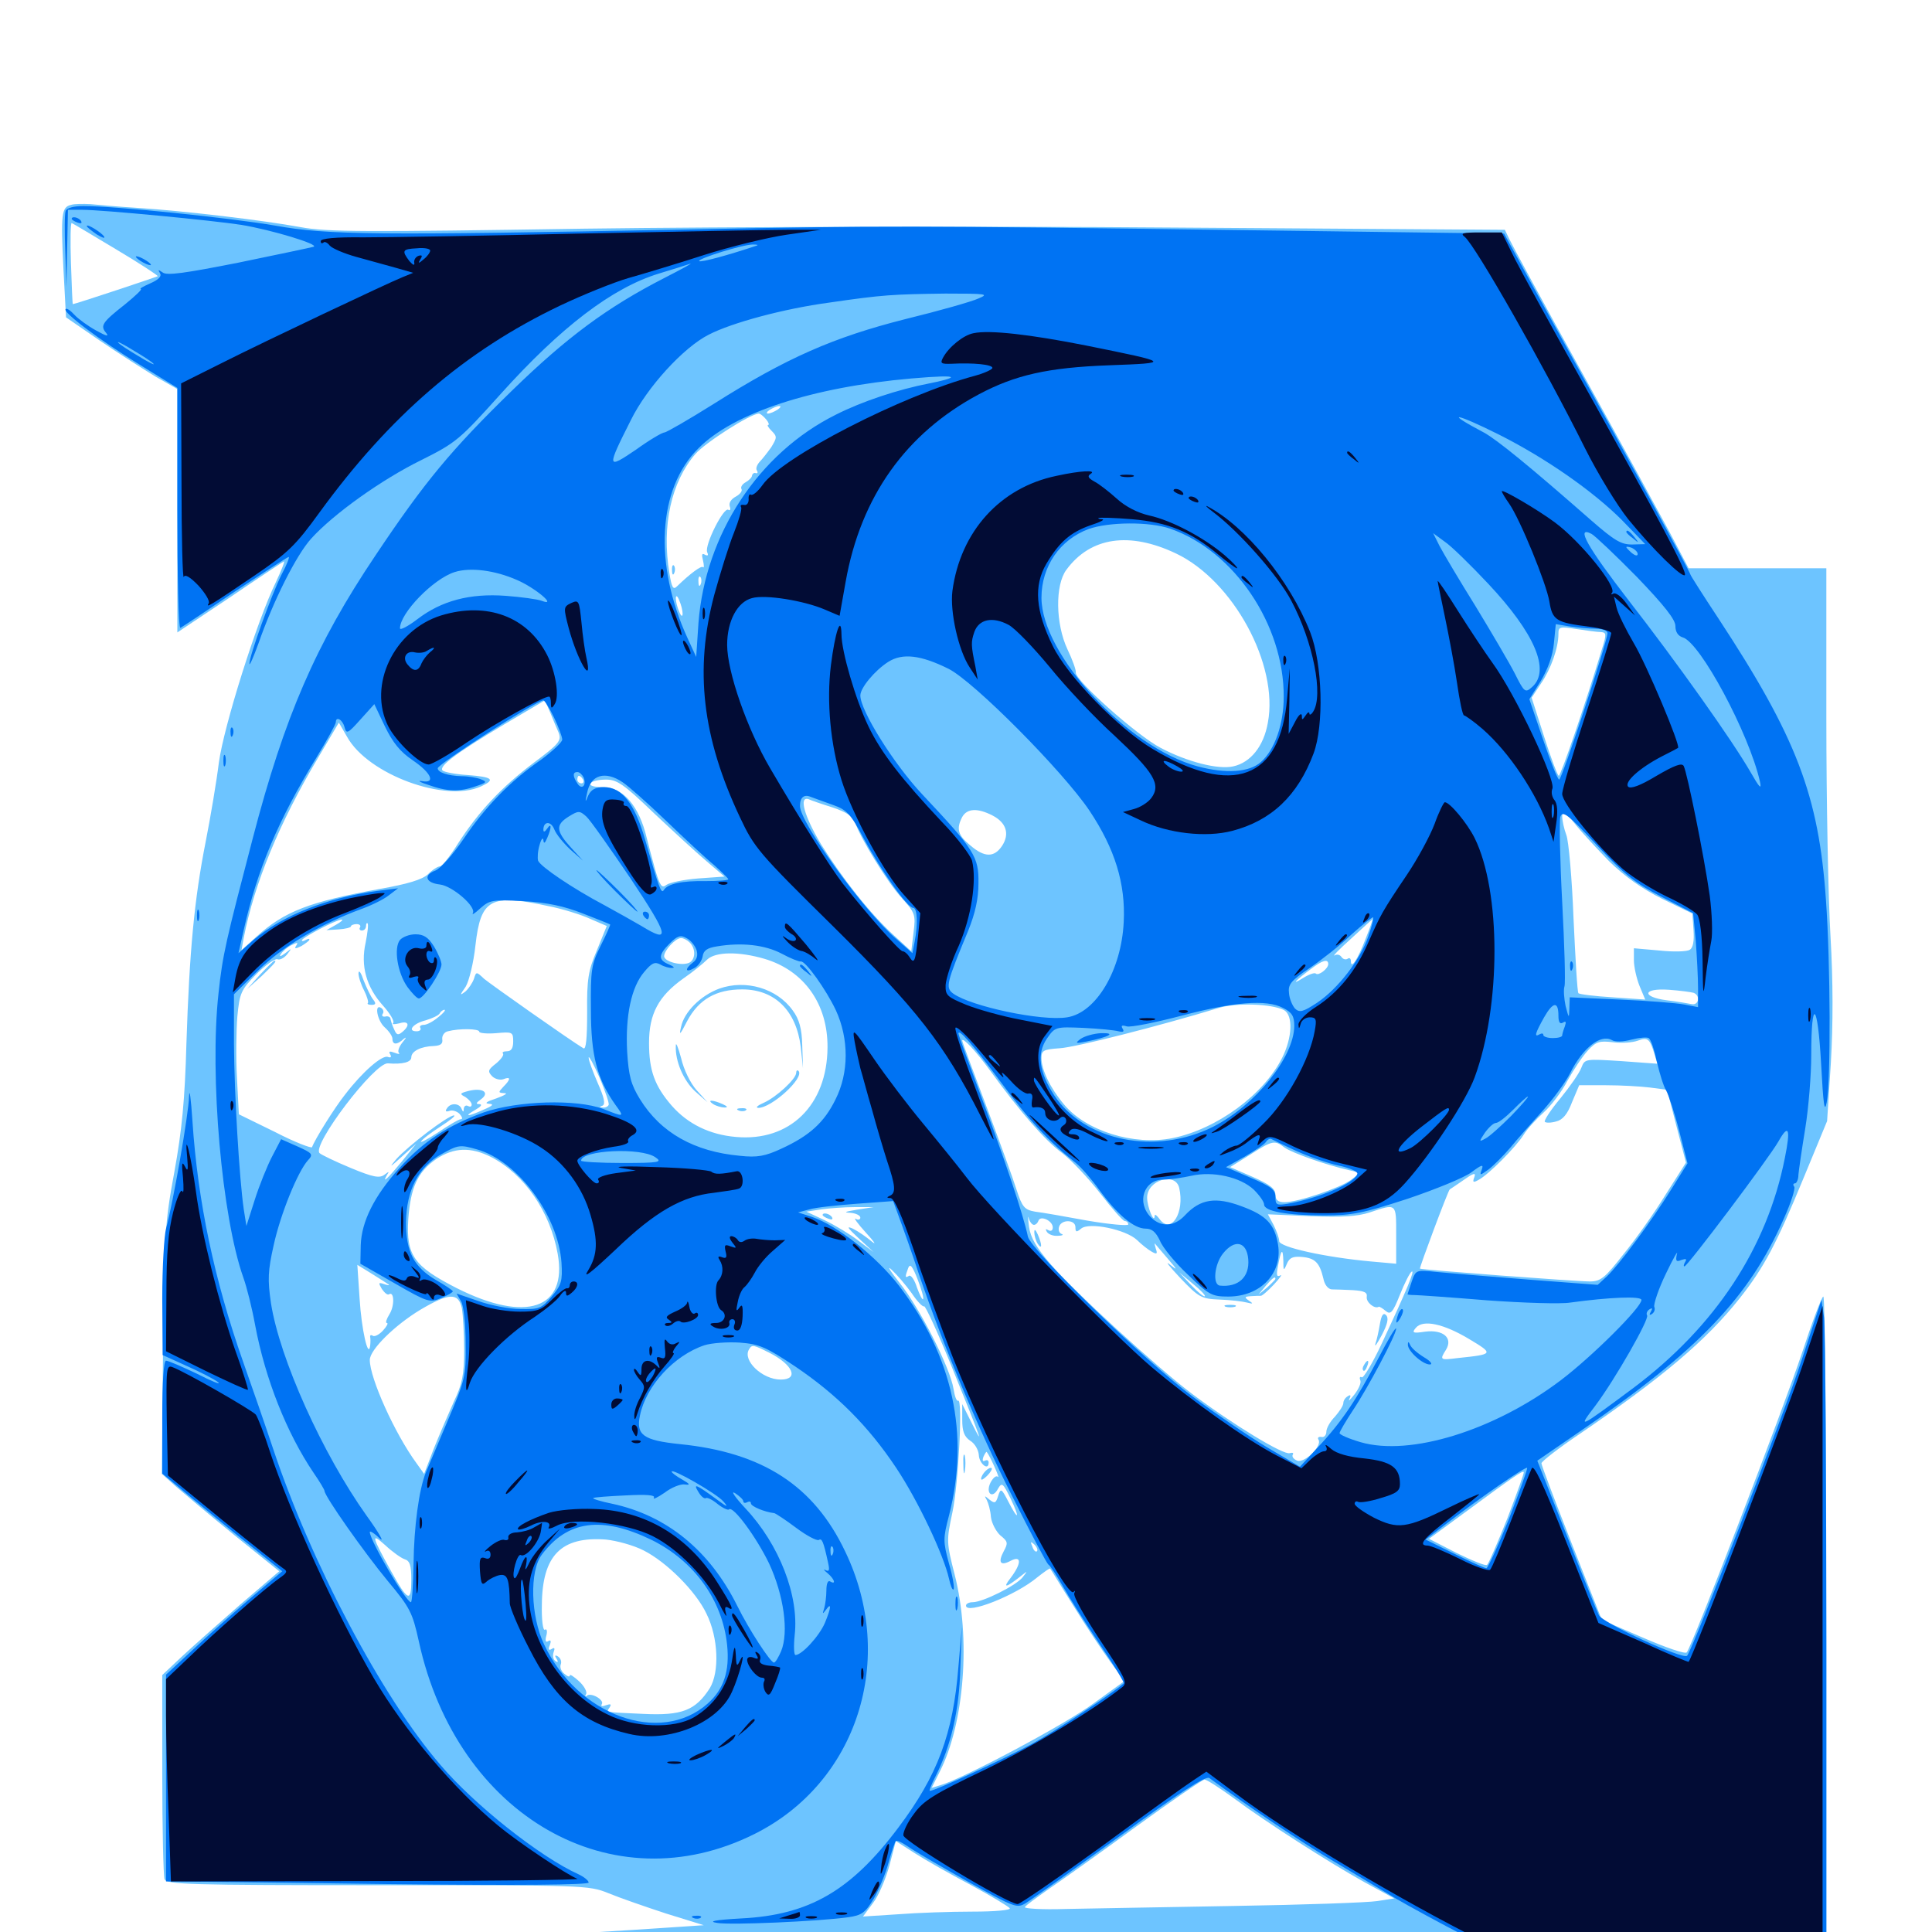 <svg xmlns="http://www.w3.org/2000/svg" viewBox="0 -1000 1000 1000">
	<path fill="#6dc4ff" d="M36.719 -893.945C31.836 -892.773 31.445 -889.258 32.812 -861.133L34.18 -835.742L51.758 -823.633C61.523 -816.992 74.414 -808.789 80.469 -805.078L91.797 -798.633V-735.547V-672.656L118.75 -690.625C133.398 -700.586 146.094 -708.984 146.875 -709.375C147.656 -709.766 145.703 -704.883 142.773 -698.633C133.008 -678.711 115.82 -624.023 113.281 -605.273C112.109 -595.703 108.984 -577.148 106.445 -564.258C100.586 -534.57 98.047 -507.812 96.484 -459.766C95.703 -430.859 94.141 -414.844 90.234 -393.359C85.352 -366.992 84.961 -360.547 84.375 -301.172L83.789 -237.109L91.211 -230.469C95.312 -226.953 108.984 -215.43 121.484 -205.273L144.531 -186.719L124.414 -169.531C113.477 -159.961 99.805 -147.852 94.141 -142.578L83.984 -133.008V-81.641C83.984 -53.516 84.57 -29.102 85.156 -27.344C86.328 -24.609 97.852 -24.219 195.508 -24.219C302.344 -24.219 304.688 -24.219 314.844 -20.117C320.508 -17.773 333.984 -13.086 344.727 -9.57L364.258 -3.516L329.102 -1.172C279.297 2.148 209.57 4.688 126.953 6.25C26.758 8.008 16.797 10.352 107.422 10.742C148.828 10.938 258.203 11.914 350.586 12.891C442.969 13.867 577.539 14.844 649.414 15.039C766.016 15.43 814.258 16.602 916.406 21.68L945.312 23.242V-152.93C945.312 -249.609 944.727 -328.906 943.75 -328.906C942.969 -328.906 938.086 -316.016 932.812 -300C923.047 -270.703 875.781 -147.656 873.047 -144.727C872.266 -143.75 862.109 -147.266 850.391 -152.344L829.102 -161.523L813.477 -201.172C804.883 -223.047 797.852 -241.602 797.852 -242.578C797.852 -243.555 806.641 -250.391 817.383 -257.617C860.352 -286.914 883.203 -306.25 900.391 -327.93C913.086 -343.945 919.531 -356.25 933.594 -390.43L945.703 -419.727L947.656 -450C948.828 -470.312 948.828 -491.797 947.461 -515.43C946.289 -534.766 945.312 -585.547 945.312 -628.32V-705.859H909.766H874.023L864.453 -724.023C859.18 -733.789 838.867 -771.094 819.141 -806.641C799.414 -842.188 782.422 -873.633 781.25 -876.172L778.906 -881.055L605.859 -882.227C507.031 -883.008 376.562 -882.617 302.148 -881.641C188.867 -879.883 169.336 -879.883 155.664 -882.422C136.523 -885.938 95.703 -890.82 71.289 -892.383C61.719 -892.969 50.586 -893.945 46.875 -894.336C43.164 -894.531 38.477 -894.531 36.719 -893.945ZM60.156 -870.898C72.266 -863.672 81.836 -857.422 81.641 -857.031C81.055 -856.641 38.867 -842.578 37.695 -842.578C37.5 -842.578 37.109 -852.148 36.719 -863.867C36.328 -875.586 36.523 -884.961 37.109 -884.57C37.695 -884.375 48.047 -878.125 60.156 -870.898ZM402.344 -787.891C400.781 -786.914 398.633 -785.938 397.461 -785.938C396.484 -785.938 396.875 -786.914 398.438 -787.891C400 -788.867 402.344 -789.844 403.32 -789.844C404.492 -789.844 403.906 -788.867 402.344 -787.891ZM396.484 -783.008C397.852 -781.445 398.242 -780.078 397.656 -780.078C396.875 -780.078 397.656 -778.711 399.414 -776.953C402.344 -774.023 402.148 -773.438 399.219 -768.555C397.266 -765.82 394.531 -762.305 393.164 -760.938C391.797 -759.375 391.016 -757.422 391.797 -756.445C392.383 -755.469 392.188 -754.883 391.211 -755.078C390.43 -755.469 389.453 -754.883 389.258 -753.906C389.258 -752.93 387.695 -751.367 385.938 -750.391C384.18 -749.414 383.203 -747.852 383.789 -746.875C384.375 -745.898 383.008 -744.141 380.859 -742.969C378.32 -741.602 377.148 -739.648 377.734 -737.891C378.32 -736.328 377.93 -735.547 376.953 -736.133C374.609 -737.695 364.648 -717.969 366.016 -714.258C366.797 -712.5 366.406 -712.109 364.844 -712.891C363.281 -713.867 363.086 -712.891 363.867 -709.961C364.453 -707.422 364.453 -705.859 363.867 -706.445C363.086 -707.422 357.227 -703.125 350.391 -696.484C348.438 -694.531 347.656 -695.898 346.484 -703.32C342.383 -727.93 347.461 -750.586 359.961 -765.039C365.039 -770.898 388.281 -785.742 392.773 -785.938C393.555 -785.938 395.117 -784.57 396.484 -783.008ZM608.789 -713.477C638.281 -699.414 661.914 -656.055 656.25 -625.977C654.102 -613.672 647.266 -605.273 638.281 -603.32C630.469 -601.562 614.453 -605.664 600.781 -612.891C588.672 -619.141 556.25 -648.047 556.836 -651.953C557.031 -653.125 555.078 -658.594 552.539 -663.867C546.289 -677.148 546.094 -697.266 551.953 -705.078C564.453 -722.07 584.57 -725 608.789 -713.477ZM362.695 -697.656C362.109 -696.094 361.523 -696.68 361.523 -698.828C361.328 -700.977 361.914 -702.148 362.5 -701.367C363.086 -700.781 363.281 -699.023 362.695 -697.656ZM353.32 -682.422C353.32 -680.664 352.539 -680.859 351.562 -683.398C350.586 -685.547 349.805 -688.672 349.805 -690.234C349.805 -691.992 350.586 -691.797 351.562 -689.258C352.539 -687.109 353.32 -683.984 353.32 -682.422ZM828.516 -672.852C831.445 -672.656 831.641 -671.875 829.297 -664.453C820.508 -635.156 807.812 -598.438 806.836 -598.438C806.25 -598.438 802.734 -607.617 799.219 -618.75L792.773 -638.867L797.656 -646.289C802.734 -653.711 806.641 -664.648 806.641 -671.875C806.641 -675.586 807.227 -675.781 816.016 -674.414C821.094 -673.633 826.758 -672.852 828.516 -672.852ZM289.258 -620.508C290.625 -616.602 289.258 -614.844 276.367 -605.273C259.57 -592.578 247.852 -580.078 237.109 -563.477C233.008 -556.836 228.711 -551.562 227.734 -551.562C226.562 -551.562 223.828 -549.805 221.484 -547.461C218.555 -544.727 210.938 -542.383 196.289 -539.844C160.156 -533.203 147.266 -528.32 132.812 -515.234L125 -508.203L126.172 -514.648C131.641 -542.773 144.531 -574.023 164.648 -607.812L175.391 -625.977L179.688 -618.555C190.43 -599.219 230.469 -584.375 249.023 -592.969C256.641 -596.484 254.883 -597.852 242.188 -598.828C235.742 -599.219 229.883 -600.391 229.102 -601.172C226.953 -603.32 235.742 -609.961 260.547 -624.805L282.031 -637.5L284.766 -631.25C286.133 -627.734 288.281 -622.852 289.258 -620.508ZM301.758 -596.484C302.344 -595.508 301.953 -594.531 300.977 -594.531C299.805 -594.531 298.828 -595.508 298.828 -596.484C298.828 -597.656 299.219 -598.438 299.609 -598.438C300.195 -598.438 301.172 -597.656 301.758 -596.484ZM338.281 -579.297C348.242 -569.922 360.547 -558.594 365.625 -554.297L375 -546.289L361.328 -545.312C353.906 -544.727 346.484 -543.164 344.922 -541.992C342.578 -540.039 341.602 -541.406 339.062 -550C337.5 -555.664 335.547 -563.086 334.766 -566.211C330.859 -582.812 322.461 -592.578 312.109 -592.578C307.422 -592.578 304.883 -593.359 305.664 -594.531C306.25 -595.703 309.961 -596.484 313.672 -596.484C319.336 -596.484 322.852 -594.141 338.281 -579.297ZM431.055 -582.031C438.086 -579.688 441.602 -577.344 442.578 -574.414C444.922 -566.797 459.375 -543.164 466.797 -535.156C473.633 -527.539 474.023 -526.562 472.852 -517.383L471.68 -507.617L462.305 -516.211C450.195 -527.344 436.133 -545.117 424.805 -563.281C416.406 -577.344 413.281 -588.086 418.555 -586.328C419.727 -585.742 425.391 -583.789 431.055 -582.031ZM513.672 -577.93C520.898 -574.219 522.656 -568.359 518.75 -562.305C514.648 -556.055 509.57 -556.055 502.148 -562.5C495.703 -567.773 494.922 -571.094 498.047 -577.148C500.586 -581.641 506.055 -581.836 513.672 -577.93ZM832.812 -554.297C841.016 -546.289 849.805 -540.039 860.352 -534.766L875.977 -527.148L876.562 -518.555C876.953 -513.086 876.367 -509.375 874.609 -508.398C873.242 -507.422 866.211 -507.227 858.984 -508.008L845.703 -509.18V-502.93C845.703 -499.609 847.07 -493.555 848.633 -489.648L851.562 -482.617L834.766 -483.789C825.391 -484.375 817.383 -485.352 816.992 -485.938C816.406 -486.328 815.43 -503.711 814.453 -524.609C813.672 -545.312 811.914 -564.844 810.742 -567.773C809.57 -570.898 808.594 -575.195 808.594 -577.539C808.594 -581.055 809.57 -580.664 814.844 -574.023C818.164 -569.727 826.367 -560.938 832.812 -554.297ZM283.594 -531.055C290.82 -529.688 300.781 -526.562 305.469 -524.414L314.062 -520.703L308.984 -508.203C304.492 -497.656 303.711 -493.164 303.906 -475.977C303.906 -462.5 303.32 -456.445 301.953 -457.422C294.531 -461.914 254.102 -490.43 250.586 -493.359C246.484 -497.266 246.484 -497.07 245.312 -493.359C244.531 -491.211 242.578 -488.281 240.82 -486.719C237.891 -484.57 237.891 -484.766 241.016 -489.258C242.773 -492.188 245.117 -501.562 246.094 -510.742C248.828 -534.766 253.906 -537.5 283.594 -531.055ZM173.828 -521.289L168.945 -518.555L175.195 -518.945C178.711 -519.141 181.641 -519.922 181.641 -520.508C181.641 -521.094 183.008 -521.68 184.57 -521.68C186.133 -521.68 186.914 -520.898 186.328 -519.922C185.742 -519.141 186.328 -518.359 187.305 -518.359C188.477 -518.359 189.453 -519.336 189.453 -520.703C189.453 -521.875 189.844 -522.461 190.234 -522.07C190.82 -521.68 190.234 -517.188 189.258 -512.109C186.523 -500 189.648 -489.062 198.242 -479.492C201.953 -475.391 204.297 -471.289 203.516 -470.508C202.734 -469.727 204.102 -469.727 206.641 -470.312C211.523 -471.875 212.5 -469.336 208.203 -465.82C206.055 -464.062 205.273 -464.258 204.102 -466.992C203.125 -468.945 202.344 -471.484 202.148 -472.461C202.148 -473.633 200.781 -474.219 199.414 -473.828C198.047 -473.633 197.461 -474.219 198.047 -475.195C198.828 -476.172 198.438 -477.539 197.266 -478.32C193.555 -480.664 195.312 -471.484 199.219 -468.164C201.367 -466.211 203.125 -463.672 203.125 -462.305C203.125 -459.18 205.469 -458.984 208.984 -462.305C210.547 -463.477 210.352 -462.891 208.398 -460.547C206.641 -458.398 205.664 -455.859 206.445 -455.078C207.227 -454.297 206.25 -454.297 204.297 -455.078C201.758 -456.055 200.977 -455.859 201.953 -454.297C202.734 -452.93 202.344 -452.344 200.781 -452.93C197.852 -454.102 187.695 -445.312 178.711 -433.594C173.242 -426.758 162.891 -410.156 161.523 -406.25C161.328 -405.469 152.539 -408.789 142.383 -414.062L123.633 -423.242L122.656 -441.992C122.07 -452.344 122.266 -466.602 122.852 -473.828C124.023 -486.133 124.805 -487.695 132.617 -495.703C137.305 -500.391 142.188 -503.906 143.555 -503.516C144.727 -502.93 147.07 -504.102 148.633 -506.055C151.172 -509.375 151.172 -509.375 147.656 -506.641C145.312 -504.883 144.336 -504.688 145.312 -506.055C146.094 -507.422 148.438 -509.57 150.781 -510.742C153.906 -512.305 154.492 -512.305 153.32 -510.547C152.148 -508.789 152.93 -508.789 156.055 -510.352C158.203 -511.719 160.156 -513.086 160.156 -513.672C160.156 -514.258 159.375 -514.062 158.203 -513.477C157.227 -512.891 156.25 -512.695 156.25 -513.281C156.25 -514.648 174.219 -524.023 176.758 -524.023C177.93 -524.023 176.562 -522.852 173.828 -521.289ZM706.836 -514.062C702.734 -503.32 699.219 -498.047 699.219 -502.539C699.219 -503.906 698.438 -504.492 697.461 -503.711C696.484 -503.125 695.117 -503.516 694.336 -504.688C693.555 -505.859 691.992 -506.25 690.82 -505.469C689.453 -504.883 693.359 -508.789 699.219 -514.062C705.078 -519.531 710.156 -524.023 710.352 -524.219C710.742 -524.219 708.984 -519.531 706.836 -514.062ZM357.031 -512.109C360.352 -508.789 359.961 -502.93 356.445 -501.562C352.344 -500 343.75 -502.344 343.75 -505.078C343.75 -508.008 349.609 -514.453 352.539 -514.453C353.711 -514.453 355.664 -513.477 357.031 -512.109ZM395.703 -503.711C416.211 -497.656 428.516 -480.273 428.32 -457.812C428.125 -427.93 408.789 -408.984 380.859 -411.523C367.383 -412.695 356.055 -418.164 347.656 -427.734C338.867 -437.891 335.938 -445.898 335.938 -460.156C335.938 -475.195 340.82 -484.375 353.711 -493.555C358.594 -496.875 364.062 -501.367 366.016 -503.32C370.312 -507.422 382.422 -507.617 395.703 -503.711ZM687.5 -500.977C687.5 -498.633 682.422 -494.727 681.055 -496.094C680.469 -496.68 677.539 -495.703 674.414 -493.75C668.164 -489.844 670.117 -492.188 678.516 -498.438C684.375 -502.93 687.5 -503.906 687.5 -500.977ZM876.562 -486.133C880.273 -484.766 879.297 -479.492 875.586 -480.273C873.633 -480.664 867.969 -481.641 862.891 -482.227C849.414 -483.984 850.195 -488.672 863.867 -487.695C869.336 -487.305 875.195 -486.523 876.562 -486.133ZM664.648 -477.148C669.336 -474.414 668.945 -463.086 663.672 -452.539C654.102 -433.398 629.883 -415.625 607.031 -410.938C586.914 -406.836 561.914 -414.648 550.586 -428.516C543.555 -436.914 539.062 -446.289 539.062 -452.344C539.062 -456.25 540.039 -456.836 548.438 -457.422C556.25 -457.812 600.195 -468.945 630.859 -478.32C640.039 -481.055 658.203 -480.469 664.648 -477.148ZM226.758 -473.438C224.219 -471.289 220.898 -469.531 219.336 -469.531C217.773 -469.531 216.992 -468.75 217.578 -467.969C218.164 -466.992 217.188 -466.211 215.625 -466.211C210.547 -466.211 213.867 -470.312 220.312 -471.875C223.633 -472.852 226.953 -474.414 227.539 -475.391C228.125 -476.562 229.297 -477.344 230.078 -477.344C230.859 -477.148 229.297 -475.391 226.758 -473.438ZM248.047 -472.07C246.289 -473.633 232.812 -475.195 231.641 -474.023C229.492 -471.875 230.469 -469.336 232.812 -470.703C234.18 -471.68 238.477 -472.07 242.188 -471.68C245.898 -471.289 248.633 -471.484 248.047 -472.07ZM284.18 -467.578C283.594 -468.75 282.031 -469.531 281.055 -469.531C279.883 -469.531 279.688 -468.75 280.273 -467.578C280.859 -466.602 282.422 -465.625 283.398 -465.625C284.57 -465.625 284.766 -466.602 284.18 -467.578ZM248.047 -466.016C248.047 -465.234 251.953 -464.844 256.836 -465.234C265.234 -466.016 265.625 -465.82 265.625 -460.938C265.625 -457.422 264.648 -455.859 262.305 -455.859C260.547 -455.859 259.766 -455.273 260.352 -454.688C260.938 -453.906 259.375 -451.758 256.836 -449.609C252.539 -446.289 252.344 -445.508 254.688 -442.969C256.25 -441.406 258.984 -440.82 260.547 -441.406C264.453 -442.969 264.453 -441.406 260.547 -437.5C257.812 -434.57 257.812 -434.375 261.133 -434.18C263.086 -434.18 261.133 -433.008 256.836 -431.445C251.953 -429.883 250.586 -428.906 252.93 -428.711C255.859 -428.516 255.273 -427.734 250.195 -425.586C241.992 -421.875 239.648 -421.875 246.094 -425.586C248.828 -427.148 249.805 -428.32 248.242 -428.516C246.094 -428.516 246.289 -429.102 249.023 -431.055C253.711 -434.57 249.805 -437.109 242.578 -435.352C238.086 -434.18 237.695 -433.789 240.82 -432.227C242.578 -431.055 244.141 -429.297 244.141 -428.32C244.141 -427.148 243.359 -426.953 242.188 -427.539C241.211 -428.125 240.234 -427.539 240.039 -426.172C240.039 -424.219 239.648 -424.219 238.867 -426.172C237.695 -429.102 233.008 -429.297 231.25 -426.172C230.273 -424.805 230.859 -424.414 232.617 -425C234.18 -425.586 236.523 -424.805 237.891 -423.438C239.258 -421.875 239.648 -420.703 238.477 -420.703C237.5 -420.703 232.227 -417.578 226.758 -413.867C221.094 -410.156 217.188 -408.203 217.969 -409.18C218.555 -410.352 223.242 -413.867 228.125 -416.992C233.008 -420.117 236.133 -422.656 234.961 -422.656C231.836 -422.656 210.938 -406.641 205.078 -400C201.172 -395.312 201.758 -395.703 207.812 -401.172L215.43 -408.008L208.008 -398.828C200.586 -389.844 197.461 -386.914 200.391 -391.992C201.562 -393.75 201.367 -393.75 199.023 -391.992C196.484 -390.039 193.164 -390.625 181.445 -395.508C173.438 -398.828 166.211 -402.344 165.43 -403.125C161.133 -407.031 193.945 -450.195 200.781 -449.609C208.398 -449.023 212.891 -450.195 212.891 -452.734C212.891 -455.859 217.773 -458.398 224.609 -458.594C228.125 -458.789 229.297 -459.766 228.906 -462.109C228.711 -463.867 229.883 -465.82 231.836 -466.211C237.695 -467.773 248.047 -467.578 248.047 -466.016ZM222.656 -461.328C222.656 -464.648 219.531 -464.258 216.602 -460.352C214.258 -457.227 214.258 -457.031 216.992 -459.18C218.75 -460.547 220.703 -461.133 221.289 -460.352C222.07 -459.766 222.656 -460.156 222.656 -461.328ZM856.445 -454.102L857.812 -449.414L839.062 -450.781C820.508 -451.953 820.312 -451.953 818.555 -447.461C817.578 -444.727 812.695 -437.695 807.617 -431.445C802.539 -425.391 799.023 -419.922 799.609 -419.336C800.195 -418.75 802.734 -418.75 805.469 -419.531C808.789 -420.312 811.328 -423.242 813.672 -429.492L817.383 -438.281H831.25C838.867 -438.281 849.219 -437.695 853.906 -437.109L862.891 -435.938L867.773 -416.992L872.656 -398.242L862.109 -381.641C856.445 -372.461 846.68 -358.594 840.43 -350.977C830.664 -338.477 828.516 -336.719 822.852 -336.719C815.625 -336.719 735.547 -342.773 734.961 -343.359C734.57 -343.75 749.609 -383.984 750.391 -384.375C750.781 -384.57 753.906 -386.719 757.617 -389.258C762.891 -392.969 764.062 -393.164 763.086 -390.625C762.109 -388.086 762.5 -387.695 765.234 -389.258C770.508 -391.992 784.766 -406.445 788.672 -412.695C790.43 -415.625 795.117 -420.703 799.023 -424.219C802.734 -427.539 808.398 -434.961 811.328 -440.625C814.453 -446.289 819.141 -453.32 821.875 -456.25C826.172 -460.938 827.93 -461.328 834.766 -460.547C839.258 -459.961 844.922 -460.352 847.656 -461.328C852.93 -463.281 853.906 -462.5 856.445 -454.102ZM512.305 -446.094C527.93 -424.609 540.82 -409.766 549.609 -403.32C554.492 -399.609 563.477 -390.039 569.531 -382.227C575.586 -374.414 581.25 -367.969 582.227 -367.969C583.203 -367.969 583.984 -367.188 583.984 -366.211C583.984 -365.43 574.609 -366.211 563.086 -368.164C551.367 -370.312 539.258 -372.461 535.742 -372.852C530.273 -373.828 529.102 -375.195 526.172 -384.18C524.414 -389.844 517.383 -409.18 510.547 -427.344C503.711 -445.508 498.047 -460.742 498.047 -461.328C498.047 -463.477 505.078 -456.055 512.305 -446.094ZM315.039 -428.125C314.648 -427.148 313.086 -426.562 311.914 -426.758C310.156 -426.758 310.156 -427.148 311.914 -427.734C313.477 -428.516 312.695 -432.031 309.375 -439.453C306.836 -445.312 304.688 -451.172 304.688 -452.539C304.688 -453.906 307.227 -449.219 310.352 -442.188C313.281 -435.156 315.43 -428.906 315.039 -428.125ZM278.906 -431.055C280.664 -431.641 278.711 -432.031 274.414 -431.836C270.117 -431.836 268.555 -431.445 271.094 -431.055C273.438 -430.664 276.953 -430.664 278.906 -431.055ZM298.438 -431.055C300.195 -431.641 298.242 -432.031 293.945 -431.836C289.648 -431.836 288.086 -431.445 290.625 -431.055C292.969 -430.664 296.484 -430.664 298.438 -431.055ZM264.258 -429.102C265.43 -429.688 264.453 -430.078 261.719 -430.078C258.984 -430.078 258.008 -429.688 259.375 -429.102C260.547 -428.711 262.891 -428.711 264.258 -429.102ZM664.844 -406.055C668.555 -403.32 686.719 -396.875 698.242 -394.336L704.102 -392.969L699.219 -389.258C693.75 -385.156 671.875 -377.734 664.844 -377.734C661.523 -377.734 660.156 -378.906 660.156 -381.641C660.156 -384.766 657.227 -386.914 648.438 -390.82L636.719 -395.898L647.07 -402.344C658.594 -409.766 659.766 -409.961 664.844 -406.055ZM254.102 -401.172C271.484 -392.188 284.766 -372.852 288.672 -350.977C293.75 -322.461 272.266 -315.234 236.523 -333.203C214.258 -344.531 210.156 -350.195 211.328 -368.945C212.5 -385.352 216.211 -393.555 225.977 -400.195C234.961 -406.055 243.555 -406.445 254.102 -401.172ZM335.938 -401.172C334.375 -402.148 327.734 -403.125 321.289 -403.125C314.844 -403.125 308.203 -402.148 306.641 -401.172C304.688 -399.805 309.18 -399.219 321.289 -399.219C333.398 -399.219 337.891 -399.805 335.938 -401.172ZM610.352 -385.156C613.281 -372.461 606.25 -361.133 600.391 -368.75C598.828 -370.898 597.656 -371.875 597.656 -370.703C597.461 -366.211 593.75 -375.391 593.75 -380.078C593.75 -389.258 608.398 -393.555 610.352 -385.156ZM443.359 -373.828C437.5 -372.852 436.328 -372.461 440.039 -372.266C442.969 -372.07 445.312 -370.898 445.312 -369.727C445.312 -368.75 444.141 -368.359 442.969 -369.141C441.602 -369.922 443.945 -366.602 448.242 -361.914C452.539 -357.227 453.906 -355.273 451.172 -357.422C448.438 -359.766 444.141 -362.695 441.406 -364.062C437.891 -365.625 438.672 -364.453 444.336 -359.18L452.148 -351.953L444.336 -357.812C440.039 -361.133 432.227 -365.82 426.953 -368.359L417.383 -372.852L425 -374.023C429.297 -374.609 437.109 -375.195 442.383 -375.195H452.148ZM722.656 -360.938V-345.898L709.57 -347.07C685.938 -349.219 662.109 -354.492 662.109 -357.617C662.109 -359.18 660.742 -362.891 659.18 -366.016L656.25 -371.484L678.32 -370.508C694.531 -369.922 702.539 -370.312 708.984 -372.461C723.047 -377.148 722.656 -377.344 722.656 -360.938ZM535.156 -366.016C536.133 -366.016 537.109 -366.992 537.5 -368.164C538.477 -371.094 544.922 -368.164 544.922 -364.648C544.922 -363.086 543.945 -362.5 542.578 -363.281C541.211 -364.062 541.016 -363.867 541.797 -362.5C542.578 -361.133 545.117 -360.156 547.461 -360.352C549.805 -360.352 550.781 -360.938 549.414 -361.328C548.047 -361.914 547.656 -363.672 548.242 -365.234C549.609 -368.945 556.641 -368.75 556.641 -364.844C556.641 -362.109 557.227 -362.109 559.57 -364.062C563.672 -367.578 582.617 -363.672 588.477 -358.203C590.82 -355.859 594.336 -353.125 596.094 -352.148C598.828 -350.586 599.219 -350.977 598.242 -353.711C597.656 -355.664 597.461 -356.836 597.852 -356.25C598.242 -355.664 601.367 -352.148 604.492 -348.438C609.57 -342.578 609.57 -342.188 605.469 -345.508C602.734 -347.656 605.273 -344.531 610.938 -338.477C620.508 -328.516 621.68 -327.734 631.25 -327.344C636.914 -327.148 643.359 -326.367 645.508 -325.781C648.633 -325 648.828 -325.195 646.484 -326.758C643.945 -328.516 644.141 -328.906 647.461 -329.102C649.609 -329.297 651.953 -329.297 652.539 -329.297C653.125 -329.102 656.25 -331.836 659.375 -335.156C662.5 -338.477 663.867 -340.625 662.695 -339.844C660.742 -338.867 660.547 -340.039 661.523 -344.922C663.086 -353.516 664.062 -354.297 664.258 -347.266C664.258 -342.188 664.453 -341.992 666.016 -345.703C667.383 -349.023 669.141 -349.805 673.828 -349.414C680.664 -348.828 683.008 -346.484 684.961 -338.281C685.547 -335.156 687.305 -332.812 689.258 -332.617C691.016 -332.617 695.898 -332.422 700.195 -332.227C706.25 -331.836 707.812 -331.055 707.422 -328.711C707.031 -325.977 711.523 -322.266 713.672 -323.633C713.867 -323.828 715.625 -322.852 717.188 -321.484C719.727 -319.336 720.898 -320.508 724.609 -329.883C726.953 -335.742 729.688 -341.211 730.664 -341.797C732.617 -342.969 727.93 -331.836 715.43 -305.078C710.547 -294.531 705.664 -286.523 704.883 -287.109C703.906 -287.695 703.516 -286.914 704.102 -285.547C704.688 -284.18 703.125 -280.859 700.977 -278.125C698.828 -275.391 697.656 -274.414 698.438 -275.977C699.414 -277.734 699.023 -278.32 697.656 -277.344C696.289 -276.562 695.312 -275 695.312 -273.828C695.312 -272.461 693.359 -269.531 691.016 -266.797C688.477 -264.258 686.523 -260.742 686.523 -258.984C686.523 -257.227 685.352 -255.859 683.984 -256.25C682.422 -256.445 681.836 -255.859 682.422 -254.883C684.57 -251.562 675.195 -242.578 671.484 -243.945C669.531 -244.727 668.555 -246.094 669.141 -247.07C669.727 -248.047 668.945 -248.242 667.578 -247.852C664.453 -246.68 638.086 -262.695 616.797 -278.711C598.438 -292.578 556.641 -330.859 543.75 -345.703C536.523 -354.102 533.398 -359.375 532.617 -365.039C532.031 -369.336 532.031 -371.289 532.422 -369.531C533.008 -367.578 534.18 -366.016 535.156 -366.016ZM468.555 -356.25C468.555 -357.812 467.773 -360.547 466.797 -362.109C464.453 -365.625 464.453 -362.5 466.797 -357.227C467.969 -354.688 468.555 -354.297 468.555 -356.25ZM595.703 -356.25C595.703 -357.422 594.727 -358.203 593.555 -358.203C592.578 -358.203 592.188 -357.422 592.773 -356.25C593.359 -355.273 594.336 -354.297 594.922 -354.297C595.312 -354.297 595.703 -355.273 595.703 -356.25ZM465.039 -349.414C463.867 -348.828 462.305 -350 461.133 -351.758C459.961 -353.906 458.984 -354.297 458.984 -352.734C458.984 -351.367 460.742 -348.438 462.891 -346.094L466.797 -341.797V-346.289C466.797 -348.633 466.016 -350.195 465.039 -349.414ZM471.875 -330.664C474.609 -326.562 477.539 -323.438 478.32 -323.828C478.906 -324.414 485.547 -309.961 492.773 -292.188C508.203 -254.102 509.57 -250.195 502.93 -263.477L498.047 -273.242V-265.234C498.047 -259.18 499.023 -256.445 502.148 -254.297C504.492 -252.93 506.445 -249.609 506.641 -246.875C506.836 -242.383 511.719 -238.477 511.719 -242.969C511.719 -244.141 510.938 -244.531 509.766 -243.945C508.594 -243.359 508.398 -244.141 508.984 -245.898C509.766 -247.656 510.547 -248.828 510.742 -248.438C512.305 -246.68 517.773 -234.375 516.602 -235.547C515.625 -236.523 514.062 -235.156 512.695 -232.617C509.961 -227.148 513.672 -223.828 516.602 -229.492C518.555 -232.812 519.141 -232.422 523.047 -224.414C528.125 -213.867 527.148 -212.5 521.875 -222.852C518.359 -229.688 517.969 -229.883 516.602 -225.586C515.43 -221.875 514.844 -221.68 512.109 -223.828C509.57 -225.977 509.375 -225.977 510.742 -223.633C511.523 -222.07 512.695 -218.164 512.891 -214.844C513.281 -211.523 515.625 -207.227 517.773 -205.273C521.68 -202.148 521.875 -201.367 519.531 -197.07C516.406 -191.211 517.773 -189.258 523.242 -192.188C528.906 -195.117 528.711 -190.625 523.047 -183.203C518.75 -177.734 520.703 -178.125 528.32 -184.18C532.031 -187.109 532.031 -187.109 529.297 -183.594C525.977 -179.297 508.594 -170.703 503.516 -170.703C501.562 -170.703 500 -169.922 500 -168.945C500 -164.062 525.781 -174.219 536.914 -183.594C540.43 -186.328 543.359 -188.477 543.555 -188.086C543.945 -187.695 549.219 -178.906 555.664 -168.75C561.914 -158.594 570.508 -145.703 574.609 -140.039L582.031 -129.883L565.82 -118.164C551.562 -107.617 498.438 -79.297 486.719 -75.977L482.227 -74.609L486.328 -82.812C499.219 -108.008 502.539 -152.148 494.141 -184.961C489.844 -201.758 489.844 -202.539 492.969 -217.188C496.094 -231.836 498.438 -276.562 495.898 -275C495.117 -274.609 494.141 -277.344 493.555 -281.055C491.797 -292.188 475.977 -323.047 465.82 -335.742C460.742 -342.188 458.789 -345.312 461.523 -342.773C464.258 -340.234 468.945 -334.766 471.875 -330.664ZM477.734 -327.539C477.344 -327.148 475.977 -329.883 474.609 -333.594C473.438 -337.5 471.484 -340.234 470.508 -339.648C468.359 -338.281 468.359 -339.062 470.117 -343.75C471.094 -346.094 472.266 -344.727 475 -337.695C476.953 -332.617 478.32 -327.93 477.734 -327.539ZM201.172 -335.156C201.758 -334.57 200.586 -334.766 198.828 -335.352C195.898 -336.328 195.703 -336.133 197.656 -332.812C199.023 -330.859 200.586 -329.492 201.367 -330.078C204.102 -331.836 204.297 -324.023 201.562 -319.727C200 -317.188 199.414 -315.234 200.195 -315.234C201.172 -315.234 200.195 -313.477 198.242 -311.328C196.289 -309.18 193.945 -308.008 192.969 -308.594C192.188 -309.18 191.406 -308.984 191.602 -308.008C191.797 -307.227 191.797 -305.078 191.602 -303.516C190.625 -296.289 187.109 -311.914 186.133 -327.734L184.961 -345.312L192.578 -340.625C196.68 -338.086 200.586 -335.547 201.172 -335.156ZM623.633 -329.102C623.242 -328.516 620.117 -331.055 616.602 -334.766L610.352 -341.406L617.383 -335.547C621.289 -332.422 624.023 -329.492 623.633 -329.102ZM660.156 -338.086C660.156 -337.695 658.203 -335.742 655.859 -333.594L651.367 -329.883L655.078 -334.375C658.594 -338.477 660.156 -339.648 660.156 -338.086ZM239.062 -322.852C239.648 -319.531 240.234 -309.766 240.234 -301.172C240.234 -288.477 239.258 -283.594 234.961 -274.609C232.227 -268.555 227.539 -257.617 224.609 -250.391L219.531 -237.109L215.625 -242.578C204.297 -258.008 191.406 -286.719 191.406 -296.094C191.406 -301.367 204.297 -314.062 217.578 -322.07C232.422 -330.859 237.305 -331.055 239.062 -322.852ZM713.867 -326.953C713.281 -328.125 712.305 -328.906 711.719 -328.906C711.328 -328.906 710.938 -328.125 710.938 -326.953C710.938 -325.977 711.914 -325 713.086 -325C714.062 -325 714.453 -325.977 713.867 -326.953ZM760.547 -306.836C773.242 -299.219 773.242 -299.023 754.492 -297.07C745.312 -295.898 745.117 -296.094 748.438 -301.367C752.148 -307.422 747.07 -311.914 737.695 -310.742C731.25 -309.766 730.664 -310.156 732.812 -312.695C736.523 -317.188 747.266 -314.844 760.547 -306.836ZM398.242 -299.805C410.547 -293.555 413.672 -285.938 404.102 -285.938C394.531 -285.938 384.18 -295.898 387.695 -301.562C389.258 -304.102 389.648 -304.102 398.242 -299.805ZM780.273 -214.258C775.195 -201.562 770.508 -190.625 769.727 -190.039C769.141 -189.258 762.109 -192.188 754.102 -196.094L739.648 -203.516L758.008 -216.992C783.984 -236.133 788.086 -238.867 788.672 -238.086C789.062 -237.695 785.156 -227.148 780.273 -214.258ZM209.375 -192.969C212.109 -192.188 212.891 -189.844 212.891 -182.227C212.891 -170.312 211.133 -171.094 202.344 -186.914C192.383 -204.883 191.797 -207.031 199.414 -200.195C202.93 -196.875 207.617 -193.555 209.375 -192.969ZM333.203 -197.461C345.117 -191.406 360.156 -176.367 365.625 -164.844C371.875 -152.344 372.461 -134.57 367.383 -126.172C359.961 -114.648 352.93 -111.914 333.008 -112.891C312.109 -113.867 313.867 -113.477 315.625 -116.406C316.602 -117.969 316.016 -118.164 313.672 -117.383C311.719 -116.602 310.742 -116.797 311.523 -117.969C312.891 -120.117 305.859 -124.219 303.711 -122.266C302.734 -121.484 302.734 -121.875 303.32 -123.047C304.102 -124.219 302.344 -127.344 299.805 -129.688C297.07 -132.227 294.922 -133.594 294.922 -132.812C294.922 -131.836 293.75 -132.227 292.188 -133.594C290.625 -134.766 289.648 -136.914 290.234 -138.477C290.82 -139.844 290.234 -141.602 288.867 -142.578C287.305 -143.555 286.914 -143.164 288.086 -141.406C289.062 -139.844 288.867 -139.258 287.5 -140.234C286.328 -141.016 285.938 -142.969 286.523 -144.727C287.305 -146.875 287.109 -147.461 285.547 -146.484C283.984 -145.508 283.594 -146.289 284.57 -148.438C285.352 -150.586 285.156 -151.367 283.789 -150.586C282.422 -149.609 282.031 -150.781 282.812 -153.516C283.398 -155.664 283.008 -157.227 282.031 -156.445C281.055 -155.859 280.273 -161.523 280.469 -169.336C280.664 -194.922 290.43 -204.883 313.672 -203.125C319.141 -202.539 327.93 -200.195 333.203 -197.461ZM536.719 -197.07C536.133 -196.484 534.961 -197.461 534.375 -199.414C533.203 -202.148 533.398 -202.344 535.352 -200.586C536.719 -199.219 537.305 -197.656 536.719 -197.07ZM638.477 -69.336C655.859 -56.445 687.695 -36.133 706.25 -25.781L721.68 -17.383L712.891 -16.016C708.008 -15.234 674.609 -14.062 638.672 -13.477C602.734 -12.891 563.477 -12.109 551.367 -11.914C539.453 -11.523 530.078 -12.109 530.469 -12.891C531.055 -13.867 536.523 -17.773 542.578 -22.07C548.633 -26.172 568.945 -40.625 587.695 -54.297C606.25 -67.773 622.461 -78.906 623.438 -78.906C624.609 -78.906 631.25 -74.609 638.477 -69.336ZM502.344 -24.414C512.891 -18.75 521.875 -13.281 522.656 -12.305C523.242 -11.328 515.234 -10.547 503.32 -10.547C492.188 -10.547 474.805 -9.961 464.844 -9.18L446.68 -8.008L451.758 -14.844C454.688 -18.555 458.398 -27.344 460.352 -34.375L463.672 -47.07L473.438 -40.82C478.906 -37.305 491.992 -29.883 502.344 -24.414ZM347.852 -704.688C347.852 -702.539 348.438 -701.953 349.023 -703.516C349.609 -704.883 349.414 -706.641 348.828 -707.227C348.242 -708.008 347.656 -706.836 347.852 -704.688ZM134.57 -495.508L127.93 -488.086L135.352 -494.727C141.992 -501.172 143.555 -502.734 141.992 -502.734C141.602 -502.734 138.281 -499.414 134.57 -495.508ZM185.547 -496.289C185.547 -494.336 186.914 -490.234 188.477 -487.305C190.039 -484.18 190.82 -481.25 190.43 -480.859C189.844 -480.273 190.82 -479.883 192.383 -479.883C194.531 -479.883 194.727 -480.664 193.164 -482.617C191.992 -483.984 189.844 -488.477 188.281 -492.383C186.914 -496.484 185.742 -498.242 185.547 -496.289ZM372.266 -488.281C362.695 -484.766 354.102 -476.172 352.539 -468.555C351.367 -463.672 351.953 -464.258 355.664 -471.484C361.719 -482.812 370.703 -487.891 384.18 -487.891C400.977 -487.891 412.109 -476.953 414.453 -458.203L415.625 -447.07L415.234 -458.984C415.039 -467.578 413.672 -472.461 410.352 -476.953C402.148 -488.477 385.938 -493.164 372.266 -488.281ZM349.805 -458.789C349.414 -450.781 353.711 -440.82 359.766 -435.156L366.211 -429.492L360.547 -435.742C357.422 -439.258 353.906 -446.289 352.539 -452.344C350.977 -458.008 349.805 -460.938 349.805 -458.789ZM412.109 -444.727C412.109 -441.602 401.953 -432.227 395.508 -429.297C392.383 -427.93 390.82 -426.758 392.383 -426.562C399.219 -426.367 416.602 -442.188 413.281 -445.703C412.695 -446.289 412.109 -445.898 412.109 -444.727ZM369.141 -428.516C370.703 -427.539 373.438 -426.758 375 -426.758C376.953 -426.758 376.562 -427.344 374.023 -428.516C368.75 -430.859 365.625 -430.859 369.141 -428.516ZM382.422 -425.195C380.859 -425.781 381.445 -426.367 383.594 -426.367C385.742 -426.562 386.914 -425.977 386.133 -425.391C385.547 -424.805 383.789 -424.609 382.422 -425.195ZM425.781 -371.094C425.781 -370.703 427.148 -369.727 428.906 -369.141C430.469 -368.555 431.25 -368.75 430.664 -369.922C429.492 -371.875 425.781 -372.656 425.781 -371.094ZM535.352 -362.109C535.352 -360.547 536.133 -357.812 537.109 -356.25C539.453 -352.734 539.453 -355.859 537.109 -361.133C535.938 -363.672 535.352 -364.062 535.352 -362.109ZM634.375 -323.633C633.008 -324.219 633.984 -324.609 636.719 -324.609C639.453 -324.609 640.43 -324.219 639.258 -323.633C637.891 -323.242 635.547 -323.242 634.375 -323.633ZM714.258 -314.844C713.672 -311.328 712.695 -306.641 711.914 -304.492C711.328 -302.344 712.695 -304.297 715.234 -308.984C718.164 -314.648 718.945 -317.773 717.383 -319.336C716.016 -320.703 715.039 -319.336 714.258 -314.844ZM706.055 -293.555C705.273 -292.383 705.078 -291.211 705.664 -290.625C706.055 -290.039 707.031 -291.016 707.617 -292.773C708.984 -296.094 707.812 -296.68 706.055 -293.555ZM498.633 -241.992C498.633 -237.695 499.023 -236.133 499.414 -238.672C499.805 -241.016 499.805 -244.531 499.414 -246.484C498.828 -248.242 498.438 -246.289 498.633 -241.992ZM510.156 -238.672C508.789 -237.305 507.812 -235.547 507.812 -234.57C507.812 -233.594 509.18 -234.375 510.938 -236.133C512.695 -237.891 513.672 -239.648 513.281 -240.039C512.891 -240.625 511.328 -239.844 510.156 -238.672ZM39.062 24.609C39.062 28.906 40.039 30.469 42.578 30.469C45.117 30.469 45.312 30.078 43.164 28.711C41.602 27.734 41.016 25.586 41.992 22.852C42.773 20.508 42.383 18.75 41.211 18.75C40.039 18.75 39.062 21.289 39.062 24.609ZM56.445 19.141C55.078 24.609 54.883 30.469 56.25 30.469C58.789 30.469 60.547 20.898 58.398 19.531C57.422 18.945 56.641 18.75 56.445 19.141ZM46.484 22.07C45.117 21.484 46.094 21.094 48.828 21.094C51.562 21.094 52.539 21.484 51.367 22.07C50 22.461 47.656 22.461 46.484 22.07Z"/>
	<path fill="#0073f3" d="M33.984 -890.82C33.398 -889.258 33.398 -879.883 33.789 -869.727L34.375 -851.367L34.766 -871.484L35.156 -891.406H42.578C52.93 -891.406 109.961 -885.938 125 -883.594C140.43 -881.055 165.625 -873.438 162.305 -872.266C160.938 -871.875 143.359 -868.164 123.438 -864.062C95.703 -858.594 86.328 -857.227 84.18 -858.984C81.836 -860.547 81.641 -860.547 82.812 -858.594C83.789 -857.031 82.227 -855.273 77.734 -853.32C74.219 -851.758 72.07 -850.586 72.852 -850.391C73.828 -850.391 70.117 -846.875 64.844 -842.578C52.93 -833.203 51.758 -831.445 54.883 -827.734C56.641 -825.586 55.078 -825.977 49.805 -828.906C45.508 -831.25 40.43 -834.961 38.477 -837.109C36.523 -839.258 34.57 -840.625 33.984 -840.039C32.227 -838.477 51.172 -824.219 72.461 -811.133L91.797 -799.219V-736.719C91.797 -702.344 92.383 -674.609 93.359 -675C94.141 -675.391 106.836 -683.789 121.484 -693.75C136.328 -703.516 148.828 -711.719 149.414 -711.719C150 -711.719 148.438 -707.617 145.703 -702.539C140.43 -691.992 128.906 -659.961 129.102 -656.445C129.102 -655.078 131.25 -659.961 133.789 -666.992C141.406 -688.867 153.32 -712.695 161.133 -721.289C172.656 -733.984 197.461 -751.758 218.164 -761.914C236.133 -770.898 237.891 -772.461 258.984 -795.898C290.234 -830.664 316.797 -850.977 341.016 -858.398C348.242 -860.547 355.469 -862.891 357.227 -863.477C358.984 -864.062 352.93 -860.742 343.75 -856.055C314.453 -841.016 293.555 -825.586 265.039 -797.852C233.594 -767.188 219.922 -750.781 194.336 -712.5C163.477 -666.602 147.266 -629.102 130.859 -566.211C116.992 -513.086 115.234 -506.055 113.086 -485.742C108.398 -443.164 114.844 -369.922 125.977 -338.672C127.734 -333.789 130.469 -322.852 132.031 -314.258C137.305 -286.133 148.438 -258.203 162.305 -237.695C165.43 -233.203 167.969 -228.906 167.969 -228.32C167.969 -225.586 188.477 -196.484 200.586 -181.836C212.305 -167.773 213.477 -165.43 216.797 -150.391C236.523 -59.961 316.992 -13.867 390.625 -50.781C443.75 -77.344 464.258 -141.211 437.5 -196.875C421.289 -231.055 394.727 -248.242 351.758 -252.539C333.008 -254.492 329.102 -257.227 331.25 -267.383C334.375 -282.617 348.828 -298.438 364.648 -303.711C368.359 -304.883 376.562 -305.469 382.812 -305.078C392.969 -304.297 396.289 -302.93 411.523 -292.773C433.203 -278.125 449.414 -261.914 463.867 -240.234C475.195 -223.242 488.477 -195.117 491.211 -182.812C491.992 -179.297 492.969 -176.758 493.555 -177.344C494.141 -177.93 493.164 -183.984 491.211 -190.625C488.086 -202.148 488.086 -203.711 491.211 -215.625C501.953 -257.422 493.164 -298.047 465.43 -334.375C453.711 -349.609 433.203 -365.82 420.312 -370.117L413.086 -372.461L418.945 -374.023C422.07 -375 433.203 -376.172 443.555 -376.953L462.305 -378.32L465.43 -369.727C467.188 -365.039 471.875 -351.953 475.586 -340.625C487.891 -304.297 506.25 -260.352 524.023 -225.391C533.398 -206.641 541.797 -190.82 542.578 -190.234C543.555 -189.648 546.68 -184.961 549.805 -179.492C552.734 -174.219 561.328 -160.547 568.75 -149.609C576.367 -138.477 582.031 -129.102 581.641 -128.711C575.977 -123.633 546.484 -104.102 533.984 -97.266C519.922 -89.648 483.984 -73.047 481.25 -73.047C480.859 -73.047 482.031 -76.367 484.18 -80.469C492.188 -96.289 496.484 -114.453 497.07 -136.523L497.852 -158.008L496.094 -137.5C493.359 -102.344 485.156 -80.859 465.039 -54.102C440.43 -21.289 418.75 -8.789 383.789 -7.031C369.727 -6.25 366.211 -5.469 371.289 -4.688C378.32 -3.516 423.438 -5.469 438.867 -7.617C446.094 -8.594 447.852 -9.961 452.344 -17.383C455.078 -22.266 458.594 -30.664 459.961 -36.133C461.523 -41.602 463.086 -46.484 463.672 -47.07C464.258 -47.656 466.992 -46.289 470.117 -44.141C473.047 -41.992 486.914 -33.984 500.781 -26.172C525.391 -12.5 526.367 -12.109 531.055 -15.039C533.984 -16.797 555.859 -32.422 579.883 -49.805C610.156 -71.875 624.219 -81.055 625.977 -79.688C645.898 -65.039 675 -45.508 691.406 -35.938C702.734 -29.102 716.992 -20.703 723.047 -16.992C729.102 -13.477 745.508 -4.492 759.18 2.539L784.18 15.625L802.734 16.211C841.992 17.383 919.531 20.898 932.227 21.875L945.312 23.047V-142.969C945.312 -234.18 944.727 -312.891 944.141 -317.969L942.773 -327.148L932.617 -296.289C923.047 -267.188 875.977 -145.898 873.242 -142.969C871.289 -140.82 829.297 -159.961 827.539 -164.062C826.562 -166.016 818.945 -184.961 810.742 -205.859L795.703 -243.945L818.164 -259.375C878.906 -300.781 905.469 -328.516 923.438 -369.531C926.953 -377.344 929.297 -384.57 928.711 -385.742C927.93 -386.719 928.125 -387.5 929.102 -387.5C929.883 -387.5 930.859 -389.453 930.859 -391.992C931.055 -394.336 932.617 -405.078 934.375 -415.82C936.133 -426.562 937.5 -443.75 937.5 -453.906C937.5 -483.984 940.82 -481.445 942.578 -449.805C943.75 -428.32 944.336 -423.438 945.508 -429.492C947.656 -441.016 947.461 -501.367 945.117 -533.984C941.406 -588.281 929.883 -618.359 889.453 -679.883C881.445 -691.992 875 -702.148 875 -702.539C875 -703.516 840.234 -767.383 813.086 -816.211C802.344 -835.547 790.234 -857.617 786.133 -865.234L778.516 -879.102L644.727 -880.859C472.656 -883.203 454.688 -883.203 357.422 -881.25C194.336 -878.125 169.727 -878.32 142.578 -883.203C118.75 -887.305 59.375 -893.359 43.164 -893.359C38.281 -893.359 34.57 -892.383 33.984 -890.82ZM412.695 -876.367C413.867 -876.953 412.891 -877.344 410.156 -877.344C407.422 -877.344 406.445 -876.953 407.812 -876.367C408.984 -875.977 411.328 -875.977 412.695 -876.367ZM400.977 -874.414C402.148 -875 401.172 -875.391 398.438 -875.391C395.703 -875.391 394.727 -875 396.094 -874.414C397.266 -874.023 399.609 -874.023 400.977 -874.414ZM391.602 -872.852C377.148 -867.969 362.695 -864.062 361.914 -864.844C360.742 -866.016 384.375 -873.438 389.648 -873.438C391.797 -873.438 392.773 -873.242 391.602 -872.852ZM506.445 -845.508C503.125 -843.945 485.938 -839.062 468.359 -834.766C431.445 -825.391 407.227 -814.844 369.531 -791.016C356.445 -782.812 344.922 -776.172 343.945 -776.172C342.773 -776.172 336.133 -772.266 329.102 -767.188C314.062 -757.031 313.867 -757.422 326.562 -782.617C334.961 -799.609 353.711 -820.117 366.797 -826.758C378.906 -833.008 405.859 -840.234 429.102 -843.359C457.227 -847.461 461.914 -847.656 489.258 -848.047C510.742 -848.047 512.109 -847.852 506.445 -845.508ZM78.32 -812.695C80.859 -810.742 79.492 -811.133 75 -813.672C70.703 -816.211 64.844 -819.727 62.305 -821.68C59.766 -823.633 61.133 -823.242 65.625 -820.703C69.922 -818.164 75.781 -814.648 78.32 -812.695ZM499.414 -806.25C500.195 -806.836 499.023 -807.422 496.875 -807.227C494.727 -807.227 494.141 -806.641 495.703 -806.055C497.07 -805.469 498.828 -805.664 499.414 -806.25ZM492.188 -804.688C492.188 -804.102 487.109 -802.734 481.055 -801.562C464.844 -798.438 446.094 -792.188 432.617 -785.352C392.578 -765.43 365.039 -723.438 361.523 -677.539L360.352 -659.961L355.859 -669.727C338.281 -708.008 340.43 -747.07 361.523 -767.969C379.688 -786.328 420.508 -799.609 471.68 -804.102C485.352 -805.273 492.188 -805.469 492.188 -804.688ZM775.977 -775C800 -762.891 824.414 -745.898 839.453 -730.859L851.562 -718.359L844.727 -718.164C839.062 -718.164 835.742 -720.117 823.828 -730.469C791.797 -758.594 774.805 -772.461 767.969 -776.172C746.875 -787.305 753.32 -786.328 775.977 -775ZM605.664 -726.367C638.867 -714.844 664.648 -676.562 664.453 -639.258C664.453 -625.195 659.766 -611.914 652.734 -605.664C646.68 -600.195 634.57 -599.414 619.922 -603.32C583.594 -613.086 539.062 -661.133 539.062 -690.625C539.062 -706.836 548.633 -720.703 563.477 -726.172C573.828 -729.883 594.922 -730.078 605.664 -726.367ZM847.266 -701.367C861.523 -686.523 867.188 -679.297 867.188 -675.977C867.188 -672.852 868.555 -670.898 870.898 -670.117C879.883 -667.773 905.273 -620.508 910.938 -595.508C911.914 -591.016 910.742 -592.188 906.055 -600.391C896.484 -616.992 868.164 -656.836 842.969 -689.258C821.68 -716.797 815.234 -728.125 823.828 -723.633C825.586 -722.656 836.133 -712.695 847.266 -701.367ZM770.312 -697.852C794.336 -672.266 802.539 -653.125 793.164 -644.531C789.453 -641.211 789.062 -641.406 783.984 -651.562C781.055 -657.227 771.875 -672.852 763.672 -686.328C755.273 -699.805 747.07 -713.672 745.117 -717.383L741.797 -724.023L747.656 -719.727C750.977 -717.578 761.133 -707.617 770.312 -697.852ZM847.656 -713.281C847.656 -712.109 846.484 -712.305 844.727 -713.672C843.164 -715.039 841.797 -716.406 841.797 -716.797C841.797 -717.188 843.164 -716.992 844.727 -716.406C846.289 -715.625 847.656 -714.258 847.656 -713.281ZM267.578 -699.805C277.148 -695.703 288.867 -685.742 280.273 -689.062C278.125 -689.844 269.727 -691.016 261.719 -691.602C243.164 -692.969 228.516 -689.062 216.016 -679.492C211.133 -675.781 207.031 -673.633 207.031 -674.805C207.031 -682.617 224.219 -700.391 235.352 -703.906C243.359 -706.445 256.055 -704.883 267.578 -699.805ZM825.781 -674.609C829.297 -674.609 832.031 -673.633 832.031 -672.266C832.031 -668.164 808.398 -596.484 807.031 -596.484C806.25 -596.484 802.539 -605.859 798.633 -617.383L791.602 -638.086L797.461 -647.461C801.172 -653.711 803.711 -660.547 804.297 -666.992L805.273 -676.953L812.305 -675.781C816.211 -675.195 822.266 -674.609 825.781 -674.609ZM490.82 -653.906C503.906 -647.461 550.195 -600.781 563.867 -580.469C577.148 -560.547 582.617 -542.578 581.641 -522.852C580.469 -497.852 567.383 -475.781 552.344 -473.438C539.258 -471.289 502.539 -479.102 493.359 -485.742C489.258 -488.867 489.844 -491.016 501.172 -518.359C504.688 -527.148 506.445 -534.57 506.445 -542.773C506.641 -556.641 504.492 -559.961 477.344 -588.867C462.5 -604.688 445.312 -632.227 445.312 -640.039C445.312 -643.945 452.734 -652.93 459.766 -657.422C467.188 -662.109 476.562 -660.938 490.82 -653.906ZM286.719 -628.711C289.062 -623.828 291.016 -618.555 291.016 -617.188C291.016 -615.82 285.938 -611.133 279.883 -606.641C264.062 -595.703 251.172 -582.422 239.844 -565.625C234.375 -557.617 228.125 -550.586 225.391 -549.414C218.945 -547.07 220.312 -542.969 227.734 -542.188C234.18 -541.406 246.68 -530.664 244.727 -527.344C244.141 -526.172 245.898 -527.344 248.633 -529.883C253.516 -534.18 254.883 -534.375 270.898 -533.594C283.398 -532.812 291.797 -531.055 301.758 -527.148C309.375 -524.219 315.625 -521.68 315.82 -521.484C316.016 -521.289 313.867 -516.406 310.938 -510.547C306.055 -500.781 305.664 -497.852 305.859 -477.344C305.859 -453.711 308.984 -441.602 318.555 -428.125C323.242 -421.68 323.242 -421.68 312.305 -425.977C298.242 -431.25 267.969 -430.273 250.391 -424.219C232.031 -417.578 218.945 -409.18 206.836 -395.508C193.75 -381.055 187.109 -367.773 186.719 -355.469L186.523 -345.898L204.297 -335.742C221.289 -325.977 222.461 -325.586 228.32 -328.125C231.641 -329.492 234.375 -331.055 234.375 -331.641C234.375 -332.031 230.469 -334.766 225.586 -337.5C214.062 -344.336 210.156 -352.148 210.156 -367.383C210.352 -383.984 216.602 -396.094 228.711 -402.734C237.109 -407.422 238.086 -407.617 246.875 -405.078C267.773 -399.219 288.867 -371.094 290.625 -346.484C291.211 -336.914 290.625 -334.961 285.547 -328.906C280.273 -322.656 279.102 -322.266 269.336 -322.461C263.477 -322.461 253.711 -324.414 247.656 -326.562L236.328 -330.469L238.672 -326.367C240.039 -324.023 241.016 -314.258 241.016 -304.492C241.211 -287.695 240.82 -285.938 231.641 -264.453C226.367 -252.148 221.484 -240.234 220.508 -238.086C216.797 -229.102 214.258 -209.375 214.062 -190.82C213.867 -179.688 213.281 -170.703 212.695 -170.703C210.156 -170.703 191.406 -202.734 191.406 -207.031C191.406 -207.812 193.75 -206.445 196.484 -203.711C199.219 -201.172 196.289 -206.445 189.648 -215.625C166.992 -247.461 144.727 -296.68 140.234 -325.586C138.477 -337.695 138.672 -342.188 141.602 -355.273C145.117 -371.484 154.102 -393.555 159.375 -399.414C162.305 -402.539 161.719 -403.125 153.906 -406.641L145.508 -410.352L140.82 -401.367C138.281 -396.484 134.18 -386.328 131.836 -378.906L127.539 -365.43L126.172 -374.023C123.828 -390.43 121.289 -433.594 121.094 -459.375V-485.352L133.594 -497.656C146.094 -509.961 165.82 -521.68 186.523 -529.297C191.992 -531.25 198.438 -534.375 201.172 -536.523L206.055 -540.234L195.312 -538.867C169.336 -535.352 146.289 -526.172 131.445 -513.672L123.438 -506.641L126.172 -518.75C133.203 -550 143.945 -575.391 163.867 -608.008C169.336 -616.992 173.828 -625.195 173.828 -626.172C173.828 -629.492 177.344 -627.539 178.32 -623.633C179.297 -619.922 180.078 -620.312 186.523 -627.539L193.75 -635.547L199.219 -624.023C203.32 -615.625 207.031 -610.938 213.672 -606.445C223.438 -599.805 225.586 -594.336 218.359 -595.703C215.82 -596.094 217.383 -595.117 221.68 -593.75C231.445 -590.234 237.891 -590.039 246.094 -592.969C251.953 -594.922 252.344 -595.312 248.828 -596.68C246.875 -597.461 242.383 -598.242 238.867 -598.242C231.836 -598.438 226.562 -600.195 226.562 -602.344C226.562 -604.492 277.93 -637.5 281.25 -637.5C281.836 -637.5 284.375 -633.594 286.719 -628.711ZM302.148 -597.461C303.711 -593.164 300.977 -591.016 298.828 -594.531C296.289 -598.438 296.484 -600.391 298.828 -600.391C300 -600.391 301.367 -599.023 302.148 -597.461ZM322.266 -595.117C325 -593.359 335.156 -584.375 344.727 -575.195C354.492 -565.82 365.625 -555.469 369.727 -552.148C373.633 -548.633 376.953 -545.312 376.953 -544.922C376.953 -544.336 371.68 -543.945 365.234 -543.945C352.93 -544.141 345.508 -542.578 343.555 -539.258C342.188 -537.305 341.211 -540.039 333.789 -565.82C328.516 -583.984 321.875 -592.578 312.695 -592.578C308.203 -592.578 306.055 -591.406 304.492 -588.281C302.93 -584.375 302.734 -584.57 303.906 -589.648C305.664 -599.023 313.281 -601.172 322.266 -595.117ZM431.055 -583.398C438.281 -580.859 440.234 -578.906 447.266 -565.625C456.25 -549.023 469.727 -530.078 472.656 -530.078C474.805 -530.078 475.195 -521.68 473.438 -512.695L472.266 -506.641L463.867 -514.062C447.07 -528.516 414.062 -574.219 414.062 -582.812C414.062 -587.305 416.211 -589.062 419.727 -587.5C421.484 -586.914 426.562 -584.961 431.055 -583.398ZM326.367 -545.312C346.289 -515.43 347.266 -511.328 332.031 -520.703C328.32 -522.852 319.727 -527.734 312.891 -531.445C296.289 -540.234 279.883 -551.367 278.516 -554.492C278.125 -555.859 278.32 -559.57 279.297 -562.695C280.078 -565.625 281.055 -566.797 281.25 -565.234C281.445 -563.086 282.031 -563.477 283.203 -566.211C285.547 -571.484 285.547 -574.609 283.203 -571.094C282.031 -569.336 281.25 -569.141 281.25 -570.508C281.25 -575 285.156 -575.195 286.914 -570.703C287.891 -568.164 291.602 -563.672 295.117 -560.352L301.758 -554.492L295.508 -561.328C287.695 -569.922 287.5 -573.047 294.336 -577.344C299.414 -580.469 300 -580.469 303.516 -577.344C305.469 -575.586 315.625 -561.133 326.367 -545.312ZM860.156 -535.742L876.367 -527.344L877.734 -512.891C878.32 -504.883 878.906 -493.945 878.906 -488.477V-478.711L871.68 -480.078C867.578 -480.859 852.539 -482.031 838.477 -482.617L812.5 -483.789L812.305 -478.125C812.109 -472.656 812.109 -472.656 810.352 -479.297C809.57 -483.008 809.18 -487.695 809.766 -489.453C810.352 -491.211 809.766 -510.938 808.594 -533.008C807.422 -555.078 807.031 -575 807.617 -577.148C808.789 -580.664 811.328 -578.711 826.367 -562.695C840.82 -547.266 846.484 -542.773 860.156 -535.742ZM708.203 -515.234C704.102 -503.32 692.578 -488.281 681.836 -481.055C674.414 -476.172 672.656 -475.781 670.312 -477.93C668.945 -479.492 667.383 -483.008 667.188 -485.938C666.602 -490.43 668.164 -492.383 677.734 -498.828C683.984 -503.125 693.75 -510.742 699.414 -516.211C705.273 -521.484 710.352 -525.391 710.742 -525.195C711.133 -524.805 709.961 -520.312 708.203 -515.234ZM360.547 -508.203C361.328 -505.469 360.742 -503.32 358.594 -501.758C354.297 -498.438 354.688 -496.289 359.18 -498.828C361.328 -499.805 363.281 -502.734 363.672 -504.883C364.062 -508.008 366.016 -509.375 371.094 -510.156C383.984 -512.305 395.898 -510.938 404.492 -506.445C409.18 -503.906 413.672 -502.148 414.453 -502.344C416.797 -502.93 427.539 -487.891 432.617 -477.148C439.453 -462.305 439.453 -444.727 432.422 -430.859C426.562 -418.945 418.945 -412.109 404.492 -405.469C396.094 -401.562 391.992 -400.781 383.008 -401.758C359.375 -403.906 341.992 -413.672 331.25 -431.055C326.562 -438.672 325.391 -443.164 324.609 -455.664C323.633 -474.219 326.758 -489.062 333.398 -496.875C337.305 -501.562 338.867 -502.344 341.797 -500.781C343.75 -499.609 346.68 -498.828 348.047 -499.023C349.414 -499.023 348.633 -499.805 346.289 -500.781C340.625 -503.125 340.625 -505.664 346.68 -511.719C350.586 -515.625 352.344 -516.211 355.273 -514.453C357.422 -513.477 359.766 -510.547 360.547 -508.203ZM664.062 -478.32C668.75 -475.977 669.922 -474.023 669.922 -468.945C669.727 -452.734 649.805 -427.93 627.93 -416.797C598.438 -401.953 561.523 -409.18 545.703 -433.008C537.891 -444.922 536.523 -454.492 541.797 -462.305C546.094 -468.555 546.289 -468.555 560.742 -467.969C568.75 -467.578 576.758 -466.797 578.906 -466.211C581.445 -465.625 582.031 -466.016 581.055 -467.578C580.078 -469.141 580.664 -469.531 583.203 -468.75C585.352 -468.164 597.852 -470.703 611.328 -474.219C638.672 -481.445 655.469 -482.812 664.062 -478.32ZM806.641 -474.219C806.641 -470.898 807.422 -469.727 808.984 -470.703C810.547 -471.68 810.742 -471.094 809.961 -468.75C809.18 -466.797 808.594 -464.648 808.594 -464.062C808.594 -463.281 806.445 -462.695 803.711 -462.695C800.977 -462.695 798.828 -463.477 798.828 -464.258C798.828 -465.234 798.047 -465.234 796.875 -464.648C793.945 -462.891 794.531 -465.039 799.219 -473.438C803.906 -481.641 806.641 -481.836 806.641 -474.219ZM518.359 -439.453C533.008 -419.727 542.969 -408.984 556.641 -398.242C559.375 -396.094 564.844 -389.844 568.945 -384.18C578.32 -371.289 586.914 -364.062 592.969 -364.062C596.289 -364.062 598.242 -362.305 600.391 -357.812C601.758 -354.297 608.398 -346.289 614.844 -340.234C625.781 -329.688 627.344 -328.906 635.742 -328.906C652.344 -328.906 663.867 -340.82 661.523 -355.664C659.766 -366.406 655.469 -370.898 642.773 -375.586C629.297 -380.664 621.289 -379.492 613.281 -370.898C607.812 -365.039 600.977 -364.648 595.703 -369.922C588.086 -377.539 591.992 -389.453 602.148 -389.453C605.664 -389.453 612.109 -390.43 616.602 -391.406C627.734 -393.945 641.992 -390.82 649.023 -384.18C651.953 -381.25 654.297 -377.93 654.297 -376.562C654.297 -373.047 666.016 -370.898 685.547 -370.898C699.805 -370.898 705.664 -372.07 728.516 -379.492C742.969 -384.375 757.812 -390.43 761.523 -393.164C766.992 -397.266 767.969 -397.461 766.992 -394.727C765.82 -391.406 765.82 -391.406 770.508 -394.727C773.047 -396.68 778.125 -401.758 781.641 -405.859C785.156 -410.156 792.578 -418.555 798.242 -424.805C803.906 -431.055 810.352 -439.844 812.695 -444.531C819.141 -457.422 828.32 -464.844 834.18 -461.719C835.938 -460.547 840.234 -460.742 844.531 -461.914C848.438 -462.891 852.344 -463.281 853.32 -462.695C854.492 -462.109 856.25 -456.641 857.617 -450.391C858.984 -444.336 861.133 -437.5 862.5 -435.352C863.672 -433.203 866.797 -423.828 869.141 -414.648L873.438 -397.852L865.039 -384.375C854.688 -367.773 837.891 -345.117 831.641 -339.258L826.953 -334.961L791.016 -337.695C771.094 -339.258 750 -341.016 743.945 -341.602C732.812 -342.773 732.812 -342.773 730.664 -336.523L728.516 -330.078C728.516 -329.883 730.078 -329.688 732.031 -329.688C733.789 -329.688 750.781 -328.516 769.727 -326.953C788.672 -325.586 808.008 -325 812.695 -325.781C832.617 -328.516 849.609 -329.297 849.609 -327.148C849.609 -323.242 823.828 -297.656 807.812 -285.547C773.438 -259.57 729.883 -246.094 704.297 -253.516C698.242 -255.273 693.359 -257.422 693.359 -258.203C693.359 -258.984 696.484 -264.258 700.195 -269.922C707.812 -281.25 722.656 -309.18 722.656 -312.305C722.461 -313.477 718.359 -306.445 713.281 -296.68C702.148 -275.586 694.531 -264.062 682.031 -250.781L672.852 -240.82L655.664 -250.977C646.289 -256.641 629.102 -268.359 617.578 -276.953C592.188 -295.898 533.594 -352.93 532.031 -359.961C529.688 -371.289 519.336 -401.953 508.008 -432.031C501.562 -449.414 496.094 -464.258 496.094 -465.039C496.094 -467.773 503.32 -459.57 518.359 -439.453ZM782.227 -422.461C776.758 -416.992 770.898 -411.719 768.945 -410.742C765.43 -408.789 765.43 -408.984 768.555 -413.672C770.508 -416.406 773.047 -418.75 774.219 -418.75C775.586 -418.75 779.492 -421.875 783.203 -425.586C786.914 -429.297 790.234 -432.422 790.82 -432.422C791.406 -432.422 787.5 -427.93 782.227 -422.461ZM923.828 -400.586C914.648 -354.102 887.891 -313.477 845.508 -281.641C816.602 -260.156 816.406 -260.156 825.781 -272.461C836.133 -286.328 853.711 -317.188 852.539 -319.141C851.953 -320.117 852.539 -321.484 853.711 -322.266C855.273 -323.242 855.469 -322.852 854.492 -321.094C853.516 -319.531 853.711 -318.945 855.078 -319.922C856.25 -320.703 856.836 -322.266 856.25 -323.633C855.859 -325 858.398 -332.812 862.305 -340.82C866.016 -348.633 868.75 -353.32 867.969 -350.977C867.188 -347.266 867.578 -346.68 870.312 -347.852C872.656 -348.633 873.242 -348.438 872.266 -346.875C871.484 -345.508 871.289 -344.531 871.875 -344.531C873.438 -344.531 915.625 -400.586 920.508 -409.18C925.781 -418.555 926.953 -416.016 923.828 -400.586ZM670.898 -404.297C677.344 -401.367 687.305 -397.852 692.969 -396.68C698.633 -395.508 702.93 -393.555 702.539 -392.383C700.977 -387.5 683.398 -380.078 666.602 -376.953C660.742 -375.977 660.156 -376.367 660.156 -380.469C660.156 -384.18 657.812 -385.938 647.266 -390.43L634.57 -395.898L644.336 -401.367C649.609 -404.492 654.688 -407.812 655.273 -408.984C656.055 -410.156 657.227 -410.742 657.812 -410.547C658.594 -410.156 664.453 -407.227 670.898 -404.297ZM339.258 -400.977C342.969 -398.438 341.406 -398.047 322.07 -398.047C310.352 -398.047 300.781 -398.633 300.781 -399.219C300.781 -404.688 331.836 -406.25 339.258 -400.977ZM646.094 -348.242C646.875 -339.062 641.016 -333.594 631.445 -334.57C627.539 -334.961 628.516 -345.508 633.008 -351.172C639.062 -358.789 645.312 -357.422 646.094 -348.242ZM339.258 -241.797C340.039 -242.383 338.867 -242.969 336.719 -242.773C334.57 -242.773 333.984 -242.188 335.547 -241.602C336.914 -241.016 338.672 -241.211 339.258 -241.797ZM781.055 -213.867C775.391 -199.805 770.117 -188.281 769.336 -188.281C768.555 -188.281 761.133 -191.602 752.93 -195.703L737.891 -203.125L749.414 -211.914C766.992 -225.391 789.648 -241.016 790.43 -240.234C790.82 -239.844 786.523 -228.125 781.055 -213.867ZM374.414 -222.852C377.148 -219.727 376.562 -219.727 371.094 -223.828C360.156 -231.836 358.594 -232.422 361.523 -227.734C362.891 -225.391 364.648 -224.023 365.43 -224.609C366.211 -225 368.945 -223.633 371.484 -221.484C374.219 -219.336 376.953 -218.164 377.344 -218.75C379.492 -220.703 391.406 -204.492 398.047 -190.82C405.664 -174.414 408.398 -155.273 404.297 -145.312C402.93 -142.188 401.367 -139.453 400.586 -139.453C398.828 -139.453 387.695 -156.445 381.641 -168.75C367.383 -197.461 345.117 -215.625 316.797 -221.68C310.938 -222.852 306.641 -224.219 307.031 -224.609C307.422 -225 315.039 -225.586 323.828 -225.977C334.766 -226.562 339.258 -226.172 338.477 -224.805C337.695 -223.633 340.234 -224.805 343.945 -227.344C347.461 -230.078 352.344 -232.031 354.492 -231.641C357.422 -231.25 357.227 -231.836 353.125 -234.18C350 -235.938 347.656 -237.695 347.656 -238.281C347.656 -240.234 370.898 -226.953 374.414 -222.852ZM384.766 -222.852C384.766 -222.07 385.742 -221.875 386.719 -222.461C387.891 -223.047 388.672 -222.852 388.672 -221.875C388.672 -220.312 395.703 -217.383 400.781 -216.797C401.562 -216.602 406.641 -213.281 412.109 -209.18C417.578 -205.078 422.852 -202.344 423.828 -202.93C425.391 -203.906 426.172 -202.344 428.516 -191.602C429.492 -187.305 429.297 -186.328 427.344 -187.305C425.977 -188.086 426.367 -187.305 428.32 -185.742C431.836 -182.812 433.008 -179.492 429.688 -181.445C428.516 -182.227 427.734 -180.273 427.734 -176.758C427.734 -173.633 427.148 -169.336 426.562 -167.383C425.586 -164.453 425.781 -164.453 427.539 -166.797C430.469 -170.898 430.273 -167.969 426.953 -159.961C424.023 -153.125 415.039 -143.359 411.719 -143.359C410.938 -143.359 410.742 -148.047 411.328 -153.711C413.672 -174.023 403.32 -200.586 385.938 -219.141C380.469 -225 377.93 -228.711 380.469 -227.148C382.812 -225.586 384.766 -223.828 384.766 -222.852ZM337.305 -202.93C359.375 -191.992 374.023 -171.68 376.367 -148.438C377.734 -134.961 374.609 -125.586 366.211 -118.164C341.602 -96.484 298.828 -112.109 281.641 -148.828C274.609 -163.477 274.023 -186.914 280.469 -195.312C293.75 -213.086 311.523 -215.43 337.305 -202.93ZM431.055 -195.703C430.469 -194.141 429.883 -194.727 429.883 -196.875C429.688 -199.023 430.273 -200.195 430.859 -199.414C431.445 -198.828 431.641 -197.07 431.055 -195.703ZM431.055 -174.219C431.641 -175.586 431.445 -177.344 430.859 -177.93C430.273 -178.711 429.688 -177.539 429.883 -175.391C429.883 -173.242 430.469 -172.656 431.055 -174.219ZM841.797 -724.609C841.797 -724.219 843.359 -722.656 845.312 -721.289C848.242 -718.75 848.438 -718.945 845.898 -722.07C843.359 -725.195 841.797 -726.172 841.797 -724.609ZM207.031 -513.477C203.711 -509.375 205.664 -496.484 210.938 -489.062C213.281 -485.938 215.82 -483.203 216.797 -483.203C219.336 -483.203 228.516 -497.07 228.516 -500.781C228.516 -502.344 226.758 -506.641 224.609 -510.156C221.68 -514.844 219.336 -516.406 215.039 -516.406C211.914 -516.406 208.398 -515.039 207.031 -513.477ZM318.359 -538.867C324.219 -533.008 329.492 -528.125 329.883 -528.125C330.469 -528.125 326.172 -533.008 320.312 -538.867C314.453 -544.727 309.18 -549.609 308.789 -549.609C308.203 -549.609 312.5 -544.727 318.359 -538.867ZM333.008 -526.172C333.594 -525.195 334.57 -524.219 335.156 -524.219C335.547 -524.219 335.938 -525.195 335.938 -526.172C335.938 -527.344 334.961 -528.125 333.789 -528.125C332.812 -528.125 332.422 -527.344 333.008 -526.172ZM812.695 -499.609C812.695 -497.461 813.281 -496.875 813.867 -498.438C814.453 -499.805 814.258 -501.562 813.672 -502.148C813.086 -502.93 812.5 -501.758 812.695 -499.609ZM414.062 -500C414.062 -499.609 415.625 -498.047 417.578 -496.68C420.508 -494.141 420.703 -494.336 418.164 -497.461C415.625 -500.586 414.062 -501.562 414.062 -500ZM559.375 -462.305C556.25 -459.961 556.641 -459.766 562.5 -460.938C574.023 -463.281 578.125 -465.43 569.922 -465.234C566.016 -465.039 561.328 -463.672 559.375 -462.305ZM723.828 -320.117C722.07 -315.039 722.461 -313.867 724.805 -317.773C725.977 -319.727 726.562 -321.875 725.977 -322.266C725.586 -322.852 724.609 -321.875 723.828 -320.117ZM728.711 -304.102C728.516 -300.781 736.328 -293.75 740.039 -293.75C741.797 -293.75 740.43 -295.508 737.109 -297.461C733.594 -299.609 730.469 -302.344 729.883 -303.906C729.102 -305.664 728.711 -305.664 728.711 -304.102ZM37.109 -886.719C37.109 -888.281 40.82 -887.5 41.992 -885.547C42.578 -884.375 41.797 -884.18 40.234 -884.766C38.477 -885.352 37.109 -886.328 37.109 -886.719ZM44.922 -883.008C44.922 -882.422 47.266 -880.664 50 -878.711C52.93 -876.953 54.492 -876.367 53.906 -877.539C52.539 -879.688 44.922 -884.375 44.922 -883.008ZM70.312 -867.188C70.312 -866.602 72.07 -865.234 74.219 -864.062C76.367 -862.891 78.125 -862.5 78.125 -862.891C78.125 -863.477 76.367 -864.844 74.219 -866.016C72.07 -867.188 70.312 -867.578 70.312 -867.188ZM119.336 -620.703C119.336 -618.555 119.922 -617.969 120.508 -619.531C121.094 -620.898 120.898 -622.656 120.312 -623.242C119.727 -624.023 119.141 -622.852 119.336 -620.703ZM115.625 -606.25C115.625 -603.516 116.016 -602.539 116.602 -603.906C116.992 -605.078 116.992 -607.422 116.602 -608.789C116.016 -609.961 115.625 -608.984 115.625 -606.25ZM101.953 -526.172C101.953 -523.438 102.344 -522.461 102.93 -523.828C103.32 -525 103.32 -527.344 102.93 -528.711C102.344 -529.883 101.953 -528.906 101.953 -526.172ZM97.852 -432.422C97.656 -423.438 89.453 -376.562 85.938 -364.062C84.961 -360.352 83.984 -344.141 83.984 -327.93L84.18 -298.633L96.68 -292.969C103.711 -289.844 110.938 -286.133 112.891 -284.57C114.648 -283.008 109.766 -284.961 102.148 -288.867C94.336 -292.578 87.109 -295.703 85.938 -295.703C84.766 -295.703 83.984 -285.156 83.984 -266.406V-237.305L100.195 -223.828C108.984 -216.602 123.047 -205.078 131.25 -198.633L146.094 -186.719L129.297 -172.461C119.922 -164.453 106.445 -152.344 99.219 -145.508L85.938 -133.203V-79.688V-26.172H91.406C94.336 -26.172 143.555 -25.586 200.781 -24.805C268.555 -24.023 304.688 -24.414 304.688 -25.586C304.688 -26.562 302.344 -28.516 299.414 -29.883C279.492 -38.867 245.312 -66.016 227.93 -86.523C197.656 -121.68 161.133 -190.82 141.406 -250C137.5 -261.719 130.469 -282.031 125.781 -295.312C110.938 -337.5 102.344 -378.125 99.609 -419.727C98.828 -431.641 98.047 -437.305 97.852 -432.422ZM494.531 -169.727C494.531 -166.602 494.922 -165.43 495.508 -167.383C495.898 -169.141 495.898 -171.875 495.508 -173.242C494.922 -174.414 494.531 -173.047 494.531 -169.727ZM358.984 -7.227C357.422 -7.812 358.008 -8.398 360.156 -8.398C362.305 -8.594 363.477 -8.008 362.695 -7.422C362.109 -6.836 360.352 -6.641 358.984 -7.227Z"/>
	<path fill="#020c35" d="M299.805 -879.102C250.391 -877.93 200 -877.148 188.086 -877.148C173.633 -877.344 166.016 -876.562 166.016 -875.195C166.016 -874.023 166.602 -873.828 167.383 -874.414C167.969 -875.195 169.531 -874.414 170.703 -872.852C171.875 -871.484 178.125 -868.75 184.57 -866.992C191.016 -865.234 200.195 -862.695 205.078 -861.328L213.867 -858.789L208.594 -856.641C200.391 -853.32 138.086 -823.828 114.844 -812.109L93.75 -801.562L93.945 -750.195C93.945 -722.07 94.531 -700.195 95.117 -701.367C95.703 -702.93 98.438 -701.367 102.734 -696.875C106.25 -692.969 108.789 -688.867 108.008 -687.695C106.445 -685.156 108.203 -686.133 131.836 -702.148C149.023 -713.867 152.93 -717.578 165.234 -734.57C201.758 -784.766 240.43 -818.164 289.844 -841.797C301.758 -847.461 317.773 -853.906 325.195 -856.055C332.812 -858.203 350.391 -863.477 364.258 -867.969C378.32 -872.461 397.656 -877.148 407.227 -878.516L424.805 -881.055H407.227C397.656 -881.055 349.219 -880.078 299.805 -879.102ZM222.656 -870.312C222.656 -869.336 221.094 -867.188 219.336 -865.82C216.602 -863.477 216.211 -863.477 217.578 -865.82C218.75 -867.578 218.555 -868.164 216.602 -867.578C215.039 -866.992 214.062 -865.234 214.453 -863.867C214.648 -862.305 213.672 -862.891 211.914 -864.844C207.812 -870.312 208.203 -871.094 215.82 -871.484C219.531 -871.875 222.656 -871.289 222.656 -870.312ZM758.203 -877.344C763.672 -872.852 799.609 -809.766 820.312 -768.164C826.953 -754.883 837.109 -738.281 842.773 -731.25C855.664 -715.43 870.703 -700.781 872.07 -702.344C873.438 -703.711 859.57 -729.688 818.164 -803.906C803.32 -830.469 788.086 -858.203 784.18 -865.82L777.344 -879.688H766.211C757.031 -879.688 755.664 -879.297 758.203 -877.344ZM503.906 -827.539C498.633 -826.562 491.016 -820.312 488.086 -814.844C486.523 -811.914 487.109 -811.523 492.578 -811.719C503.906 -812.305 513.672 -811.328 513.672 -809.57C513.672 -808.789 509.57 -806.836 504.492 -805.469C466.797 -795.312 404.883 -763.477 394.727 -749.023C392.383 -745.703 389.648 -743.359 388.672 -743.945C387.891 -744.531 387.305 -743.359 387.5 -741.406C387.5 -739.648 386.523 -738.281 385.156 -738.672C383.594 -738.867 383.008 -738.477 383.594 -737.5C384.18 -736.523 382.422 -730.664 379.883 -724.219C377.344 -717.969 372.852 -703.516 369.727 -692.188C359.375 -653.32 363.477 -618.359 383.008 -576.953C390.43 -561.133 392.773 -558.398 431.445 -520.312C474.609 -477.539 488.672 -459.766 507.422 -422.656C517.188 -403.711 516.992 -404.297 503.711 -439.844C498.242 -454.102 494.141 -466.797 494.531 -467.969C494.922 -469.141 500 -464.453 505.859 -457.617C519.141 -441.797 520.508 -440.43 518.75 -444.141C517.969 -445.703 520.117 -443.945 523.438 -440.234C526.758 -436.523 530.664 -433.594 532.227 -433.984C533.984 -434.375 534.766 -433.203 534.18 -430.664C533.789 -428.32 533.984 -426.758 534.766 -426.758C538.672 -427.344 541.016 -426.367 541.016 -423.828C541.016 -420.312 545.898 -418.555 548.438 -421.094C549.609 -422.266 550.781 -422.266 551.562 -421.094C552.148 -419.922 551.953 -418.555 550.781 -417.773C547.656 -415.82 548.438 -413.672 553.711 -411.328C556.641 -409.961 558.594 -409.766 558.594 -410.938C558.594 -412.109 557.031 -412.891 555.273 -412.891C552.93 -412.891 552.539 -413.477 554.102 -415.039C555.469 -416.406 558.594 -415.82 564.258 -412.695C568.75 -410.352 572.852 -408.984 573.242 -409.375C573.828 -409.766 570.508 -411.719 566.211 -413.672C544.336 -423.242 530.469 -450.977 541.016 -464.062L544.727 -468.945L527.93 -472.266C518.555 -474.023 506.055 -477.539 500.195 -479.883C490.234 -483.984 489.258 -484.766 489.453 -490.234C489.648 -493.359 492.578 -502.734 496.289 -510.547C502.734 -525.391 505.664 -544.141 503.125 -554.492C502.344 -557.227 495.508 -566.406 487.5 -574.609C466.602 -596.875 456.055 -610.352 449.414 -624.219C442.773 -638.086 435.547 -662.891 435.547 -671.68C435.352 -682.227 432.227 -672.656 430.078 -655.664C427.734 -636.719 429.883 -614.453 435.547 -596.289C441.016 -578.711 457.812 -547.656 467.969 -536.719L476.367 -527.344L475.195 -515.625C473.828 -502.344 473.242 -500.586 470.703 -504.688C469.727 -506.25 468.164 -507.617 467.188 -507.617C465.625 -507.617 448.242 -527.344 436.133 -542.773C429.688 -551.172 414.062 -575.977 398.633 -602.344C386.719 -622.656 376.367 -652.344 376.367 -666.211C376.367 -678.516 381.641 -688.477 389.258 -690.43C396.289 -692.383 416.211 -689.062 426.758 -684.57L434.57 -681.25L437.695 -698.828C445.508 -742.969 468.945 -775.781 506.641 -795.898C525.391 -805.859 542.188 -809.766 574.219 -810.938C606.445 -812.109 606.055 -812.305 562.5 -821.094C533.008 -826.953 512.109 -829.297 503.906 -827.539ZM515.82 -450.586C518.359 -447.461 518.164 -447.266 515.234 -449.805C511.914 -452.344 510.938 -453.906 512.5 -453.906C512.891 -453.906 514.453 -452.344 515.82 -450.586ZM542.773 -432.031C546.289 -426.758 548.633 -422.656 548.047 -422.656C546.289 -422.656 535.156 -438.672 535.156 -440.82C535.156 -443.164 534.961 -443.555 542.773 -432.031ZM697.266 -765.625C697.266 -765.234 698.828 -763.672 700.781 -762.305C703.711 -759.766 703.906 -759.961 701.367 -763.086C698.828 -766.211 697.266 -767.188 697.266 -765.625ZM546.875 -753.711C517.578 -747.656 497.07 -724.805 492.969 -694.141C491.602 -683.398 496.094 -663.281 501.953 -654.492L506.055 -648.242L504.883 -654.883C502.539 -666.211 502.539 -667.578 504.297 -672.852C506.641 -679.492 513.672 -681.055 522.07 -676.562C525.391 -674.805 534.961 -664.844 543.359 -654.688C551.562 -644.531 566.602 -628.516 576.953 -619.141C597.266 -600.195 601.172 -593.945 595.898 -586.914C594.141 -584.57 590.039 -582.031 586.914 -581.25L581.25 -579.688L590.43 -575.391C604.688 -568.555 624.219 -566.406 637.695 -569.922C658.008 -575.195 671.68 -588.086 679.883 -609.961C685.352 -624.609 684.57 -656.25 678.125 -672.852C667.578 -699.609 644.531 -727.734 625 -737.891C623.438 -738.672 624.805 -737.305 627.93 -734.961C641.016 -725.195 661.523 -702.148 668.359 -689.062C679.688 -667.773 685.156 -640.039 679.688 -631.641C678.711 -630.078 677.734 -629.688 677.734 -630.664C677.734 -631.836 676.758 -631.25 675.781 -629.688C674.023 -627.148 673.828 -627.148 673.828 -629.688C673.633 -631.25 672.07 -629.883 670.312 -626.367L666.992 -620.117L667.383 -637.109L667.578 -654.102L666.211 -638.477C662.695 -596.68 638.086 -587.5 596.68 -612.305C578.906 -622.852 552.539 -650 544.922 -665.625C535.938 -683.789 534.961 -696.875 541.602 -708.203C548.242 -719.336 553.906 -724.414 564.453 -728.125C569.336 -729.688 572.07 -731.055 570.508 -731.25C568.945 -731.25 568.164 -731.641 568.555 -731.836C568.945 -732.227 576.758 -732.031 585.938 -731.25C604.492 -729.688 616.406 -724.805 630.664 -712.891C635.352 -708.984 639.648 -705.859 640.234 -705.859C641.016 -705.859 638.086 -708.984 633.789 -712.695C623.242 -721.68 606.445 -730.664 594.727 -733.203C588.867 -734.57 582.617 -737.695 577.93 -741.992C574.023 -745.508 568.75 -749.609 566.406 -750.781C563.281 -752.539 562.695 -753.516 564.453 -754.688C567.969 -756.836 559.375 -756.445 546.875 -753.711ZM609.375 -603.32C612.109 -601.758 613.086 -600.586 611.328 -600.586C609.766 -600.586 606.641 -601.758 604.688 -603.32C599.805 -607.031 602.93 -607.031 609.375 -603.32ZM580.664 -753.32C578.711 -753.906 579.883 -754.297 583.008 -754.297C586.328 -754.297 587.695 -753.906 586.523 -753.32C585.156 -752.93 582.422 -752.93 580.664 -753.32ZM607.422 -746.094C607.422 -745.703 608.789 -744.727 610.547 -744.141C612.109 -743.555 612.891 -743.75 612.305 -744.922C611.133 -746.875 607.422 -747.656 607.422 -746.094ZM777.344 -745.703C777.344 -745.117 779.102 -742.188 781.055 -739.453C786.719 -731.445 800.391 -698.047 801.953 -688.672C803.516 -678.906 805.469 -677.734 822.852 -675.586C828.906 -674.805 833.984 -673.242 833.984 -672.266C833.984 -671.094 828.32 -652.93 821.289 -631.836C814.258 -610.547 808.594 -591.406 808.594 -589.062C808.594 -584.18 826.953 -561.523 840.234 -550C845.312 -545.703 855.469 -539.453 862.695 -535.938C869.922 -532.617 877.148 -528.32 878.516 -526.562C879.883 -524.609 881.055 -516.016 881.25 -502.93C881.445 -484.18 881.641 -483.203 882.812 -493.945C883.594 -500.391 884.961 -508.984 885.742 -512.891C886.523 -516.797 886.133 -527.344 884.961 -536.328C882.031 -557.031 873.242 -600.195 871.484 -603.516C870.508 -605.273 866.797 -603.906 857.422 -598.438C849.023 -593.359 844.141 -591.602 842.773 -592.773C840.43 -595.117 848.633 -602.539 860.352 -608.594C864.648 -610.742 868.359 -612.695 868.555 -612.891C869.922 -614.062 852.344 -655.859 845.703 -666.992C841.602 -674.023 837.5 -682.227 836.719 -685.547L835.352 -691.211L840.82 -686.328L846.289 -681.445L841.797 -687.695C839.258 -691.211 836.328 -693.359 835.156 -692.773C833.984 -692.188 833.594 -692.188 834.375 -693.164C837.109 -696.289 818.164 -719.727 804.688 -729.688C795.703 -736.328 777.344 -747.07 777.344 -745.703ZM615.234 -742.188C615.234 -743.75 618.945 -742.969 620.117 -741.016C620.703 -739.844 619.922 -739.648 618.359 -740.234C616.602 -740.82 615.234 -741.797 615.234 -742.188ZM341.992 -702.734C341.992 -700.586 342.578 -700 343.164 -701.562C343.75 -702.93 343.555 -704.688 342.969 -705.273C342.383 -706.055 341.797 -704.883 341.992 -702.734ZM642.578 -701.172C642.578 -700.781 644.141 -699.219 646.094 -697.852C649.023 -695.312 649.219 -695.508 646.68 -698.633C644.141 -701.758 642.578 -702.734 642.578 -701.172ZM744.141 -699.219C744.141 -698.633 745.898 -690.234 747.852 -680.859C749.805 -671.484 752.734 -656.25 754.102 -646.875C755.469 -637.305 757.031 -629.688 757.812 -629.688C758.398 -629.688 762.891 -626.562 767.383 -622.656C781.055 -610.742 795.312 -589.453 801.758 -571.289L804.102 -564.258L805.469 -573.633C806.445 -579.883 806.055 -583.984 804.688 -585.742C803.32 -587.305 802.734 -590.039 803.516 -591.797C805.273 -596.484 784.18 -641.016 772.266 -657.227C768.75 -662.109 760.938 -673.828 754.883 -683.398C749.023 -692.773 744.141 -700 744.141 -699.219ZM804.102 -577.539C803.516 -575.586 803.125 -576.758 803.125 -579.883C803.125 -583.203 803.516 -584.57 804.102 -583.398C804.492 -582.031 804.492 -579.297 804.102 -577.539ZM295.703 -687.891C291.602 -685.938 291.602 -685.547 294.336 -675C298.828 -658.203 307.031 -644.141 303.516 -659.57C302.734 -662.891 301.562 -671.094 300.977 -677.734C299.805 -689.062 299.609 -689.648 295.703 -687.891ZM345.703 -688.867C345.703 -685.742 351.758 -670.312 352.734 -671.289C353.125 -671.68 351.758 -676.172 349.609 -681.641C347.656 -686.914 345.898 -690.039 345.703 -688.867ZM363.672 -682.422C363.672 -679.688 364.062 -678.711 364.648 -680.078C365.039 -681.25 365.039 -683.594 364.648 -684.961C364.062 -686.133 363.672 -685.156 363.672 -682.422ZM228.32 -681.445C203.906 -673.828 190.234 -645.312 200.977 -624.023C205.273 -615.82 217.383 -604.297 221.875 -604.297C223.438 -604.297 232.422 -609.375 241.797 -615.82C256.641 -625.781 281.055 -639.453 284.18 -639.453C284.766 -639.453 285.156 -637.891 285.156 -636.133C285.156 -633.203 285.547 -633.008 287.109 -635.547C289.648 -639.258 287.695 -652.148 283.203 -660.938C273.047 -680.859 252.148 -688.672 228.32 -681.445ZM222.461 -662.305C220.898 -660.938 218.945 -658.398 218.164 -656.641C216.602 -652.344 214.062 -652.148 210.938 -656.055C208.008 -659.57 210.352 -663.477 214.844 -662.305C216.797 -661.914 219.531 -662.109 220.898 -663.086C225 -665.625 225.977 -665.039 222.461 -662.305ZM353.516 -667.773C353.516 -666.797 354.492 -664.453 355.469 -662.891C356.445 -661.328 357.422 -660.938 357.422 -661.914C357.422 -663.086 356.445 -665.234 355.469 -666.797C354.492 -668.359 353.516 -668.945 353.516 -667.773ZM664.258 -657.812C664.258 -655.664 664.844 -655.078 665.43 -656.641C666.016 -658.008 665.82 -659.766 665.234 -660.352C664.648 -661.133 664.062 -659.961 664.258 -657.812ZM311.914 -581.25C310.742 -574.609 313.477 -567.969 324.805 -550.195C331.25 -540.039 334.766 -536.328 336.914 -537.109C338.477 -537.891 339.844 -539.062 339.844 -540.234C339.844 -541.211 339.062 -541.406 337.891 -540.82C336.914 -540.234 336.523 -540.82 337.109 -542.383C339.062 -547.461 327.734 -582.812 324.219 -582.812C323.047 -582.812 322.461 -583.398 322.852 -584.375C323.438 -585.156 321.289 -585.938 318.359 -586.133C313.867 -586.523 312.695 -585.547 311.914 -581.25ZM742.578 -573.633C740.234 -567.383 733.789 -555.469 728.125 -547.07C715.625 -528.516 714.453 -526.367 708.203 -512.109C701.953 -497.656 692.773 -486.328 681.25 -478.906C675.977 -475.586 672.07 -471.484 672.07 -469.727C672.266 -467.188 672.461 -467.383 673.242 -470.117C673.633 -471.875 675.781 -473.438 677.93 -473.438C681.25 -473.438 681.641 -472.461 680.469 -466.211C677.93 -451.758 666.016 -430.078 653.906 -418.359C647.656 -412.109 641.406 -407.031 640.039 -407.031C638.672 -407.031 635.742 -405.664 633.594 -404.102C630.273 -401.367 630.273 -401.367 635.742 -403.516C639.062 -404.688 642.969 -406.836 644.531 -408.008C651.172 -413.281 653.125 -413.672 651.562 -409.961C650.391 -406.445 650.391 -406.445 653.711 -409.57C657.031 -412.5 658.008 -412.305 668.945 -406.836C675.391 -403.711 686.719 -399.609 694.141 -397.852L707.617 -394.531L701.758 -389.258C694.531 -383.008 676.367 -375.781 666.406 -375.586C652.93 -375.195 667.383 -372.266 683.789 -372.07C705.469 -371.875 716.602 -375.781 727.148 -387.5C740.234 -401.953 758.789 -430.078 763.281 -442.383C776.953 -479.492 776.953 -538.477 763.281 -566.211C759.375 -574.023 750.391 -584.766 747.852 -584.766C747.266 -584.766 744.727 -579.688 742.578 -573.633ZM750 -425.586C750 -423.242 735.156 -408.398 730.273 -405.859C719.727 -400.586 722.852 -406.641 735.547 -416.602C748.438 -426.562 750 -427.539 750 -425.586ZM372.656 -542.383C371.094 -542.969 371.68 -543.555 373.828 -543.555C375.977 -543.75 377.148 -543.164 376.367 -542.578C375.781 -541.992 374.023 -541.797 372.656 -542.383ZM180.664 -534.961C163.281 -531.055 148.633 -525 138.281 -517.383C127.344 -509.375 123.828 -504.297 121.875 -493.945L120.508 -486.328L130.273 -496.289C142.773 -509.18 160.352 -520.508 178.32 -527.344C186.133 -530.273 194.141 -533.984 196.289 -535.352C200 -537.891 200 -537.891 196.289 -537.695C194.141 -537.5 187.109 -536.328 180.664 -534.961ZM706.25 -524.805C705.078 -522.07 705.273 -521.875 707.227 -523.633C708.594 -525 709.18 -526.562 708.594 -527.148C708.008 -527.734 706.836 -526.758 706.25 -524.805ZM406.25 -520.312C406.25 -519.336 407.812 -517.773 409.57 -516.602C411.523 -515.625 412.5 -514.062 411.719 -513.281C410.938 -512.5 408.594 -513.086 406.836 -514.453C404.492 -516.211 404.688 -515.625 407.422 -512.695C409.57 -510.352 412.891 -508.203 414.648 -507.812C416.406 -507.617 419.727 -505.664 422.266 -503.516C424.609 -501.562 422.266 -504.883 417.188 -511.133C407.422 -522.656 406.25 -523.633 406.25 -520.312ZM693.164 -513.086C690.625 -509.961 690.82 -509.766 693.945 -512.305C697.07 -514.844 698.047 -516.406 696.484 -516.406C696.094 -516.406 694.531 -514.844 693.164 -513.086ZM220.703 -510.352C220.703 -509.18 218.945 -508.594 216.797 -509.18C211.719 -510.547 207.617 -503.906 210.938 -499.805C212.305 -498.242 212.695 -496.094 211.914 -495.117C211.133 -493.75 212.109 -493.555 214.062 -494.336C216.016 -494.922 216.992 -494.727 216.406 -493.75C215.82 -492.773 216.602 -490.625 218.359 -489.062C221.094 -486.523 221.289 -486.719 220.117 -489.648C219.336 -491.797 219.727 -492.969 221.484 -492.969C224.219 -492.969 227.734 -502.344 225.586 -504.297C225 -504.883 224.609 -504.297 224.609 -502.93C224.609 -501.562 223.828 -501.172 222.656 -501.758C221.68 -502.344 220.703 -504.297 220.703 -505.859C220.703 -507.422 221.484 -508.203 222.656 -507.617C223.828 -507.031 224.023 -507.812 223.438 -509.375C222.07 -513.086 220.703 -513.477 220.703 -510.352ZM671.68 -497.461C669.141 -494.336 669.336 -494.141 672.461 -496.68C675.586 -499.219 676.562 -500.781 675 -500.781C674.609 -500.781 673.047 -499.219 671.68 -497.461ZM642.188 -483.789C639.648 -484.18 641.211 -484.57 645.508 -484.57C649.805 -484.766 651.758 -484.375 650 -483.789C648.047 -483.398 644.531 -483.398 642.188 -483.789ZM935.938 -474.414C935.938 -471.289 936.328 -470.117 936.914 -472.07C937.305 -473.828 937.305 -476.562 936.914 -477.93C936.328 -479.102 935.938 -477.734 935.938 -474.414ZM610.938 -475.977C609.375 -476.562 609.961 -477.148 612.109 -477.148C614.258 -477.344 615.43 -476.758 614.648 -476.172C614.062 -475.586 612.305 -475.391 610.938 -475.977ZM590.43 -472.07C588.477 -472.656 590.039 -473.047 593.75 -473.047C597.461 -473.047 599.023 -472.656 597.266 -472.07C595.312 -471.68 592.188 -471.68 590.43 -472.07ZM442.383 -460.742C443.164 -456.445 444.531 -450.391 445.312 -447.07C446.289 -443.945 448.828 -434.18 451.367 -425.586C453.711 -416.992 457.227 -405.078 459.18 -399.023C463.477 -386.328 463.867 -382.422 460.547 -381.055C458.789 -380.273 458.984 -379.883 460.938 -379.883C462.891 -379.688 466.797 -370.898 473.047 -352.734C477.93 -337.891 487.109 -313.086 493.164 -297.461C512.305 -249.219 551.758 -172.461 555.664 -175.977C556.445 -176.953 556.641 -176.562 556.055 -175.391C555.273 -174.023 561.328 -163.281 569.336 -151.172C583.008 -130.664 583.789 -128.906 580.664 -126.562C565.039 -114.258 534.766 -96.094 509.375 -83.789C483.594 -71.484 477.93 -67.969 473.047 -61.133C469.727 -56.836 467.383 -51.758 467.578 -50C467.969 -46.875 521.68 -14.453 526.758 -14.453C527.93 -14.453 547.266 -27.734 569.727 -43.945C591.992 -60.352 613.477 -75.781 617.383 -78.32L624.414 -83.008L639.844 -71.484C667.383 -50.781 724.609 -16.602 767.578 4.883L786.133 14.258L846.68 16.602C880.078 17.969 915.43 19.531 925.391 20.117L943.359 21.289V-151.367V-324.023L932.812 -292.773C924.414 -267.969 876.172 -141.992 874.023 -139.844C873.828 -139.648 863.281 -143.945 850.586 -149.805L827.344 -159.961L810.742 -201.758C798.633 -232.422 793.75 -242.578 792.773 -239.844C791.797 -237.891 787.109 -225.586 782.031 -212.695C776.953 -199.805 772.266 -188.477 771.289 -187.5C770.508 -186.719 763.477 -189.062 755.859 -192.969C748.047 -196.875 740.43 -200 739.062 -200C733.594 -200 736.719 -203.711 750.977 -214.648C758.984 -220.898 765.625 -226.172 765.625 -226.562C765.625 -226.953 758.398 -223.828 749.609 -219.531C727.734 -208.789 723.438 -208.398 711.133 -214.453C705.664 -217.383 701.172 -220.508 701.172 -221.68C701.172 -222.656 701.953 -223.242 702.93 -222.656C703.906 -222.07 709.18 -222.852 714.648 -224.609C722.852 -226.953 724.609 -228.32 724.609 -231.836C724.609 -240.43 720.117 -243.555 706.25 -245.117C697.852 -245.898 691.797 -247.656 689.062 -250C686.719 -252.148 685.547 -252.539 686.328 -251.367C687.109 -249.805 686.719 -248.828 685.352 -248.828C683.984 -248.828 680.859 -246.875 678.32 -244.531L673.633 -240.039L660.742 -246.68C644.727 -255.078 617.188 -274.609 596.094 -292.383C576.172 -309.18 512.5 -374.414 500.391 -390.43C495.508 -396.875 485.156 -409.57 477.539 -418.75C469.922 -427.93 458.594 -442.773 452.344 -451.953C441.406 -467.969 441.016 -468.359 442.383 -460.742ZM854.102 14.258C857.422 13.867 854.688 13.477 847.656 13.477C840.625 13.477 837.891 13.867 841.406 14.258C844.727 14.648 850.586 14.648 854.102 14.258ZM658.008 -438.867C655.469 -435.742 655.664 -435.547 658.789 -438.086C661.914 -440.625 662.891 -442.188 661.328 -442.188C660.938 -442.188 659.375 -440.625 658.008 -438.867ZM523.438 -433.594C523.438 -433.203 525 -431.641 526.953 -430.273C529.883 -427.734 530.078 -427.93 527.539 -431.055C525 -434.18 523.438 -435.156 523.438 -433.594ZM119.336 -427.344C119.336 -425.195 119.922 -424.609 120.508 -426.172C121.094 -427.539 120.898 -429.297 120.312 -429.883C119.727 -430.664 119.141 -429.492 119.336 -427.344ZM641.406 -424.023C636.914 -420.508 631.641 -416.797 629.688 -415.43C626.172 -413.086 626.172 -413.086 629.883 -414.258C633.398 -415.234 652.344 -428.516 652.344 -429.883C652.344 -431.641 648.633 -429.492 641.406 -424.023ZM258.203 -424.805C250.391 -422.656 242.578 -419.922 240.625 -418.75C237.695 -416.992 237.891 -416.797 241.602 -417.773C248.633 -419.727 268.945 -413.477 280.273 -405.859C292.188 -398.047 301.562 -385.352 305.664 -371.094C309.57 -357.812 309.375 -350.586 304.492 -342.578C301.367 -337.695 305.469 -340.82 318.75 -353.32C339.062 -372.852 353.125 -380.859 369.531 -382.617C375.195 -383.398 381.055 -384.18 382.422 -384.766C385.742 -385.742 384.57 -394.531 381.25 -393.75C373.242 -392.188 369.922 -391.992 368.164 -393.555C366.992 -394.336 354.297 -395.508 339.844 -395.898C325.391 -396.484 316.992 -396.289 321.289 -395.508L329.102 -394.141L318.75 -392.773C313.086 -391.992 308.984 -390.43 309.57 -389.453C310.352 -388.281 309.961 -387.5 308.789 -387.5C306.836 -387.5 298.828 -396.875 298.828 -399.219C298.828 -401.367 308.398 -405.078 317.578 -406.445C322.266 -407.031 325.586 -408.203 325.195 -409.18C324.609 -409.961 325.586 -411.523 327.539 -412.5C332.422 -415.234 327.734 -418.945 313.672 -423.438C296.094 -428.906 275.195 -429.297 258.203 -424.805ZM537.109 -417.969C541.992 -412.891 549.414 -405.859 553.711 -402.539C562.695 -395.703 560.742 -397.656 541.992 -414.844C531.445 -424.609 530.469 -425.195 537.109 -417.969ZM218.945 -405.078C212.5 -399.805 206.641 -394.336 205.859 -392.969C204.688 -391.016 205.078 -391.016 207.422 -392.969C211.133 -395.898 213.477 -393.555 210.742 -389.453C209.766 -387.891 208.984 -385.156 209.18 -383.594C209.18 -382.031 210.352 -383.398 211.719 -386.523C213.281 -389.844 217.188 -394.922 220.508 -398.047C223.828 -401.367 226.562 -404.688 226.562 -405.859C226.562 -406.836 227.93 -409.375 229.883 -411.328C235.547 -417.773 230.859 -415.039 218.945 -405.078ZM619.141 -410.938C617.578 -409.961 617.188 -408.984 618.164 -408.984C619.336 -408.984 621.484 -409.961 623.047 -410.938C624.609 -411.914 625.195 -412.891 624.023 -412.891C623.047 -412.891 620.703 -411.914 619.141 -410.938ZM96.875 -401.172C97.461 -394.336 97.266 -393.164 95.703 -396.289C94.141 -399.219 93.945 -397.852 94.727 -390.43C95.117 -385.156 95.117 -381.836 94.336 -383.398C93.75 -384.961 91.602 -380.273 89.648 -372.656C87.109 -362.695 86.133 -351.562 86.133 -329.883L85.938 -300.586L106.836 -290.234C118.164 -284.766 127.93 -280.273 128.32 -280.664C128.516 -281.055 125.781 -290.039 121.875 -300.781C113.477 -324.609 104.297 -361.328 101.367 -383.594C98.828 -401.953 95.312 -416.211 96.875 -401.172ZM577.734 -407.617C576.172 -408.203 576.758 -408.789 578.906 -408.789C581.055 -408.984 582.227 -408.398 581.445 -407.812C580.859 -407.227 579.102 -407.031 577.734 -407.617ZM610.938 -407.617C609.375 -408.203 609.961 -408.789 612.109 -408.789C614.258 -408.984 615.43 -408.398 614.648 -407.812C614.062 -407.227 612.305 -407.031 610.938 -407.617ZM590.43 -405.664C587.305 -406.055 589.844 -406.445 595.703 -406.445C601.562 -406.445 604.102 -406.055 601.172 -405.664C598.047 -405.273 593.359 -405.273 590.43 -405.664ZM564.258 -396.68C566.797 -394.141 574.805 -392.773 573.438 -395.117C572.852 -396.094 570.117 -397.266 567.188 -397.852C563.672 -398.438 562.891 -398.047 564.258 -396.68ZM625 -397.266C623.242 -396.094 623.047 -395.312 624.414 -395.312C625.586 -395.312 627.344 -396.289 627.93 -397.266C629.492 -399.609 628.711 -399.609 625 -397.266ZM616.797 -393.945C615.234 -394.531 615.82 -395.117 617.969 -395.117C620.117 -395.312 621.289 -394.727 620.508 -394.141C619.922 -393.555 618.164 -393.359 616.797 -393.945ZM596.68 -391.406C600.391 -392.969 612.891 -394.141 611.133 -392.578C610.742 -392.188 606.445 -391.406 601.562 -390.82C595.703 -390.039 594.141 -390.234 596.68 -391.406ZM207.617 -366.992C207.617 -359.57 208.008 -356.641 208.398 -360.742C208.789 -364.648 208.789 -370.898 208.398 -374.414C208.008 -377.734 207.617 -374.609 207.617 -366.992ZM433.203 -378.32C431.641 -378.906 432.227 -379.492 434.375 -379.492C436.523 -379.688 437.695 -379.102 436.914 -378.516C436.328 -377.93 434.57 -377.734 433.203 -378.32ZM417.969 -367.969C419.531 -366.992 421.875 -366.016 422.852 -366.016C424.023 -366.016 423.438 -366.992 421.875 -367.969C420.312 -368.945 418.164 -369.922 416.992 -369.922C416.016 -369.922 416.406 -368.945 417.969 -367.969ZM426.562 -364.453C427.148 -363.281 426.758 -362.109 425.586 -361.719C424.414 -361.328 427.148 -360.156 431.445 -358.984C440.234 -356.641 440.234 -358.594 431.25 -363.281C428.125 -365.039 425.977 -365.43 426.562 -364.453ZM379.102 -356.836C381.445 -353.906 381.445 -353.711 378.125 -354.883C375.195 -356.055 374.805 -355.664 375.586 -352.148C376.367 -349.219 375.977 -348.438 373.828 -349.219C371.875 -350 371.289 -349.609 372.461 -347.852C374.609 -344.531 374.414 -340.039 371.875 -337.305C369.531 -334.961 370.508 -323.633 373.242 -321.875C376.758 -319.727 375 -315.234 370.703 -315.234C367.383 -315.234 366.992 -314.648 368.945 -313.477C372.461 -311.133 378.125 -312.305 377.539 -315.039C377.148 -316.211 377.93 -317.188 379.102 -317.188C380.273 -317.188 380.859 -315.82 380.078 -314.258C379.492 -312.5 380.078 -311.328 381.641 -311.328C383.203 -311.328 384.18 -314.062 384.375 -318.75C384.57 -324.219 384.18 -325.391 382.617 -323.047C381.055 -320.898 380.859 -321.484 381.836 -325.977C382.422 -329.297 383.984 -332.812 385.352 -333.789C386.719 -334.961 389.062 -338.281 390.625 -341.211C392.188 -344.336 396.289 -349.414 400 -352.539L406.445 -358.203L400.977 -358.008C398.047 -358.008 393.75 -358.398 391.602 -358.789C389.453 -359.18 386.719 -358.789 385.352 -357.812C383.984 -356.836 382.617 -356.836 381.836 -358.203C381.25 -359.18 379.688 -360.156 378.516 -360.156C377.344 -360.156 377.539 -358.789 379.102 -356.836ZM441.406 -355.469C441.406 -355.078 442.969 -353.516 444.922 -352.148C447.852 -349.609 448.047 -349.805 445.508 -352.93C442.969 -356.055 441.406 -357.031 441.406 -355.469ZM208.984 -350.586C208.984 -349.414 209.766 -348.047 210.938 -347.461C212.109 -346.875 212.305 -347.656 211.719 -349.219C210.352 -352.734 208.984 -353.32 208.984 -350.586ZM214.844 -341.797C217.578 -338.281 217.383 -338.086 214.453 -339.258C212.695 -339.844 210.938 -339.453 210.547 -338.281C209.961 -336.719 208.594 -336.914 205.469 -338.477C203.125 -339.648 201.172 -340.234 201.172 -339.844C201.172 -338.086 220.703 -328.711 220.703 -330.273C220.703 -331.25 221.68 -330.469 222.656 -328.906C223.828 -327.148 224.609 -326.758 224.609 -328.32C224.609 -329.688 225.977 -330.273 227.539 -329.688C232.227 -327.734 230.859 -332.031 225.586 -335.547C222.852 -337.305 219.531 -338.281 218.359 -337.5C217.188 -336.719 216.797 -336.914 217.383 -338.086C218.164 -339.258 217.188 -341.406 215.234 -342.773C212.109 -345.312 212.109 -345.312 214.844 -341.797ZM215.82 -334.766C215.234 -335.938 213.867 -336.719 212.695 -336.719C209.961 -336.719 210.547 -335.352 214.062 -333.984C215.625 -333.398 216.406 -333.594 215.82 -334.766ZM620.117 -336.719C622.07 -334.57 624.023 -332.812 624.609 -332.812C625.195 -332.812 624.023 -334.57 622.07 -336.719C620.117 -338.867 618.164 -340.625 617.578 -340.625C616.992 -340.625 618.164 -338.867 620.117 -336.719ZM294.922 -334.766C294.922 -333.789 294.336 -333.008 293.555 -333.203C292.578 -333.398 289.258 -330.859 285.742 -327.344C280.273 -321.875 278.32 -321.094 268.945 -321.094C263.086 -321.094 254.492 -322.461 250 -324.023C245.508 -325.586 241.406 -326.953 241.211 -326.953C241.016 -326.953 241.602 -322.461 242.383 -316.992C243.164 -311.523 243.164 -301.172 242.383 -294.141C240.625 -280.273 241.016 -276.953 243.164 -284.18C245.898 -292.578 261.914 -308.789 276.758 -318.359C282.227 -322.07 288.281 -326.953 289.844 -329.297C291.602 -331.836 292.969 -332.422 292.969 -331.055C292.969 -328.906 293.555 -328.906 295.898 -330.859C299.219 -333.594 299.805 -336.719 296.875 -336.719C295.898 -336.719 294.922 -335.938 294.922 -334.766ZM355.664 -325.781C355.664 -324.609 352.734 -322.461 349.414 -321.094C345.117 -319.141 344.141 -318.164 346.094 -316.992C348.047 -315.625 348.047 -315.234 345.898 -315.234C344.336 -315.234 343.75 -314.648 344.336 -314.062C345.117 -313.281 346.875 -313.672 348.242 -314.844C349.805 -316.211 351.367 -316.602 352.148 -316.016C353.711 -314.258 361.328 -317.188 361.328 -319.336C361.328 -320.508 360.547 -320.898 359.57 -320.117C358.594 -319.531 357.227 -321.094 356.836 -323.438C356.445 -325.977 355.859 -326.953 355.664 -325.781ZM374.609 -308.008C373.242 -308.594 374.219 -308.984 376.953 -308.984C379.688 -308.984 380.664 -308.594 379.492 -308.008C378.125 -307.617 375.781 -307.617 374.609 -308.008ZM344.141 -302.344C344.727 -297.461 344.336 -296.289 341.992 -297.266C339.844 -298.047 339.453 -297.461 340.625 -294.531C341.797 -291.602 341.602 -291.211 339.648 -293.359C335.742 -297.07 332.031 -296.094 332.031 -291.406C332.031 -287.695 331.641 -287.5 330.078 -289.844C329.102 -291.406 328.125 -291.992 328.125 -291.016C328.125 -290.039 329.492 -287.695 331.25 -285.742C333.984 -282.617 333.984 -281.836 331.25 -276.367C329.492 -273.242 328.125 -268.945 328.32 -266.992C328.32 -264.648 328.906 -265.039 329.883 -268.359C332.422 -276.367 337.695 -285.547 343.945 -292.773C347.266 -296.484 349.414 -299.609 348.633 -299.609C347.852 -299.609 348.438 -301.172 349.805 -302.93C352.148 -305.664 352.148 -305.859 349.805 -304.688C348.242 -303.711 346.484 -304.102 345.312 -305.664C343.945 -307.617 343.75 -306.641 344.141 -302.344ZM337.891 -287.695C336.523 -285.547 335.156 -284.18 334.57 -284.766C333.984 -285.352 334.57 -287.109 335.938 -288.867C339.453 -292.969 340.43 -292.578 337.891 -287.695ZM336.133 -300.391C336.133 -298.242 336.719 -297.656 337.305 -299.219C337.891 -300.586 337.695 -302.344 337.109 -302.93C336.523 -303.711 335.938 -302.539 336.133 -300.391ZM86.328 -265.039L86.914 -236.328L115.234 -213.086C130.859 -200.391 144.922 -189.258 146.484 -188.281C149.023 -186.719 148.633 -185.938 144.727 -183.203C136.719 -177.539 111.133 -155.078 98.242 -142.578L85.938 -130.859V-112.109C85.938 -101.953 86.523 -78.32 87.305 -59.961L88.477 -26.172L195.117 -26.367C253.711 -26.367 300.391 -26.953 298.828 -27.539C292.969 -29.883 268.164 -46.484 257.812 -55.078C234.766 -74.219 209.375 -104.297 193.555 -131.25C174.609 -163.672 149.805 -217.969 139.648 -248.828C136.719 -258.008 133.398 -266.406 132.422 -267.773C130.469 -270.117 95.703 -290.039 89.258 -292.383C86.133 -293.555 85.938 -291.797 86.328 -265.039ZM320.508 -280.859C320.508 -278.711 321.094 -278.125 321.68 -279.688C322.266 -281.055 322.07 -282.812 321.484 -283.398C320.898 -284.18 320.312 -283.008 320.508 -280.859ZM316.406 -273.047C316.406 -270.312 316.992 -270.312 319.336 -272.266C320.898 -273.633 322.266 -275 322.266 -275.391C322.266 -275.781 320.898 -276.172 319.336 -276.172C317.773 -276.172 316.406 -274.805 316.406 -273.047ZM327.344 -259.57C328.125 -258.008 328.906 -256.641 329.297 -256.641C329.688 -256.641 330.078 -258.008 330.078 -259.57C330.078 -261.133 329.297 -262.5 328.125 -262.5C327.148 -262.5 326.758 -261.133 327.344 -259.57ZM327.734 -253.32C326.172 -253.906 326.758 -254.492 328.906 -254.492C331.055 -254.688 332.227 -254.102 331.445 -253.516C330.859 -252.93 329.102 -252.734 327.734 -253.32ZM221.875 -235.938C221.094 -233.203 220.898 -230.469 221.289 -229.883C221.875 -229.492 222.852 -231.445 223.438 -234.375C224.219 -237.109 224.414 -239.844 224.023 -240.43C223.438 -240.82 222.461 -238.867 221.875 -235.938ZM266.602 -233.203C263.477 -230.078 261.328 -227.148 261.914 -226.758C262.305 -226.367 265.234 -228.906 268.164 -232.617C275.195 -240.625 274.219 -241.016 266.602 -233.203ZM284.18 -216.992C274.414 -213.672 266.992 -209.766 268.164 -208.398C268.75 -208.008 271.68 -208.789 274.805 -210.352C280.469 -213.281 285.938 -212.695 283.984 -209.375C283.398 -208.398 285.352 -208.789 288.281 -210.352C296.875 -214.844 324.414 -211.719 337.891 -204.883C350.977 -198.242 365.234 -183.594 372.07 -170.312C374.805 -164.648 376.562 -162.109 375.781 -164.648C375 -167.773 375.195 -168.75 376.758 -167.969C380.273 -165.625 379.297 -168.359 371.094 -181.25C356.055 -204.883 333.984 -218.164 307.617 -218.945C298.633 -219.336 288.672 -218.359 284.18 -216.992ZM217.188 -211.719C217.188 -208.984 217.578 -208.008 218.164 -209.375C218.555 -210.547 218.555 -212.891 218.164 -214.258C217.578 -215.43 217.188 -214.453 217.188 -211.719ZM276.367 -209.375C274.219 -208.008 270.312 -207.031 267.578 -206.836C264.844 -206.836 262.891 -205.664 263.086 -204.297C263.477 -203.125 262.5 -202.539 261.133 -202.93C259.961 -203.516 256.641 -201.953 253.906 -199.805C251.172 -197.656 250.195 -196.289 251.562 -197.07C252.93 -197.852 253.906 -197.07 253.906 -195.312C253.906 -193.359 252.734 -192.773 250.977 -193.555C248.438 -194.336 248.047 -193.164 248.438 -186.719C249.023 -179.883 249.414 -179.102 251.953 -181.445C253.516 -182.812 256.641 -184.375 258.789 -184.766C262.695 -185.352 263.672 -182.617 263.867 -170.117C263.867 -168.164 268.164 -157.812 273.633 -147.266C287.305 -120.117 301.172 -108.203 325.586 -102.539C346.094 -97.656 371.875 -108.203 378.906 -124.414C382.812 -133.008 386.523 -147.852 383.008 -140.43C381.445 -137.109 381.055 -137.5 380.859 -143.359C380.469 -149.219 380.078 -148.438 378.711 -139.453C376.562 -127.344 369.727 -117.383 359.18 -111.133C348.828 -105.078 328.125 -105.664 314.258 -112.695C293.359 -122.852 276.367 -146.875 274.023 -169.531C272.656 -182.227 275.781 -191.992 283.789 -201.562L289.844 -208.789L283.398 -202.93C279.883 -199.805 275.586 -194.531 274.023 -191.211C272.07 -187.109 271.484 -186.719 272.266 -189.844C273.438 -196.094 271.68 -195.117 269.141 -188.086C267.969 -184.961 266.797 -182.617 266.211 -183.203C264.648 -184.766 267.773 -196.094 269.531 -195.117C272.07 -193.555 278.711 -201.367 279.883 -207.031C280.273 -209.57 280.664 -211.719 280.469 -211.719C280.469 -211.719 278.516 -210.547 276.367 -209.375ZM273.633 -201.367C271.68 -199.609 271.484 -199.805 272.656 -202.539C273.242 -204.492 274.414 -205.469 275 -204.883C275.586 -204.297 275 -202.734 273.633 -201.367ZM272.07 -169.727C272.656 -162.695 272.461 -159.57 271.484 -161.914C269.922 -165.625 268.75 -183.984 270.312 -182.227C270.703 -181.836 271.484 -176.172 272.07 -169.727ZM292.188 -209.961C291.406 -208.984 292.773 -208.594 294.922 -209.18C299.414 -210.352 300 -211.719 296.094 -211.719C294.531 -211.719 292.773 -210.938 292.188 -209.961ZM215.43 -183.398C215.43 -175.977 215.82 -173.047 216.211 -177.148C216.602 -181.055 216.602 -187.305 216.211 -190.82C215.82 -194.141 215.43 -191.016 215.43 -183.398ZM378.906 -163.867C378.906 -162.305 388.672 -147.266 389.453 -147.266C390.039 -147.266 388.086 -151.172 385.352 -156.055C380.859 -164.062 378.906 -166.602 378.906 -163.867ZM445.703 -160.938C445.703 -158.203 446.094 -157.227 446.68 -158.594C447.07 -159.766 447.07 -162.109 446.68 -163.477C446.094 -164.648 445.703 -163.672 445.703 -160.938ZM377.148 -155.859C377.148 -153.711 377.734 -153.125 378.32 -154.688C378.906 -156.055 378.711 -157.812 378.125 -158.398C377.539 -159.18 376.953 -158.008 377.148 -155.859ZM391.602 -143.359C392.773 -141.406 392.383 -141.016 390.039 -141.992C388.086 -142.773 386.719 -142.188 386.719 -140.82C386.914 -137.5 391.602 -131.641 394.336 -131.641C395.703 -131.641 396.094 -130.859 395.508 -129.688C394.922 -128.711 395.117 -126.172 396.094 -124.414C397.852 -121.68 398.633 -122.266 401.172 -128.711C402.93 -132.812 404.102 -136.523 403.711 -136.914C403.32 -137.109 400.586 -137.695 397.656 -137.891C394.531 -138.281 392.773 -139.258 393.359 -140.82C393.945 -142.188 393.359 -143.75 392.188 -144.531C390.82 -145.508 390.625 -144.922 391.602 -143.359ZM445.703 -133.594C445.703 -130.859 446.094 -129.883 446.68 -131.25C447.07 -132.422 447.07 -134.766 446.68 -136.133C446.094 -137.305 445.703 -136.328 445.703 -133.594ZM385.547 -105.859L381.836 -101.367L386.328 -105.078C388.672 -107.227 390.625 -109.18 390.625 -109.57C390.625 -111.133 389.062 -109.961 385.547 -105.859ZM375 -98.242C370.703 -94.727 370.703 -94.531 374.414 -96.289C376.758 -97.461 379.297 -99.414 379.883 -100.391C381.641 -103.32 380.469 -102.734 375 -98.242ZM360.352 -91.602C357.227 -90.039 355.859 -88.867 357.422 -88.867C358.984 -88.867 362.5 -90.039 365.234 -91.602C371.484 -95.117 368.164 -95.117 360.352 -91.602ZM346.289 -87.305C344.336 -87.891 345.508 -88.281 348.633 -88.281C351.953 -88.281 353.32 -87.891 352.148 -87.305C350.781 -86.914 348.047 -86.914 346.289 -87.305ZM458.008 -42.383C457.227 -40.43 456.25 -36.328 456.055 -33.008C455.469 -28.516 456.055 -29.297 458.203 -35.742C460.938 -44.531 460.742 -49.023 458.008 -42.383ZM451.367 -20.898C449.414 -15.82 449.414 -15.625 452.148 -19.141C453.711 -21.289 455.078 -23.633 455.078 -24.609C455.078 -27.539 453.711 -26.172 451.367 -20.898ZM408.203 -8.594L403.32 -7.031L408.789 -6.836C411.719 -6.641 414.062 -7.617 414.062 -8.594C414.062 -9.766 413.867 -10.547 413.672 -10.352C413.281 -10.156 410.938 -9.375 408.203 -8.594ZM433.203 -9.18C431.836 -9.766 432.812 -10.156 435.547 -10.156C438.281 -10.156 439.258 -9.766 438.086 -9.18C436.719 -8.789 434.375 -8.789 433.203 -9.18ZM417.578 -7.227C416.211 -7.812 417.188 -8.203 419.922 -8.203C422.656 -8.203 423.633 -7.812 422.461 -7.227C421.094 -6.836 418.75 -6.836 417.578 -7.227Z"/>
</svg>